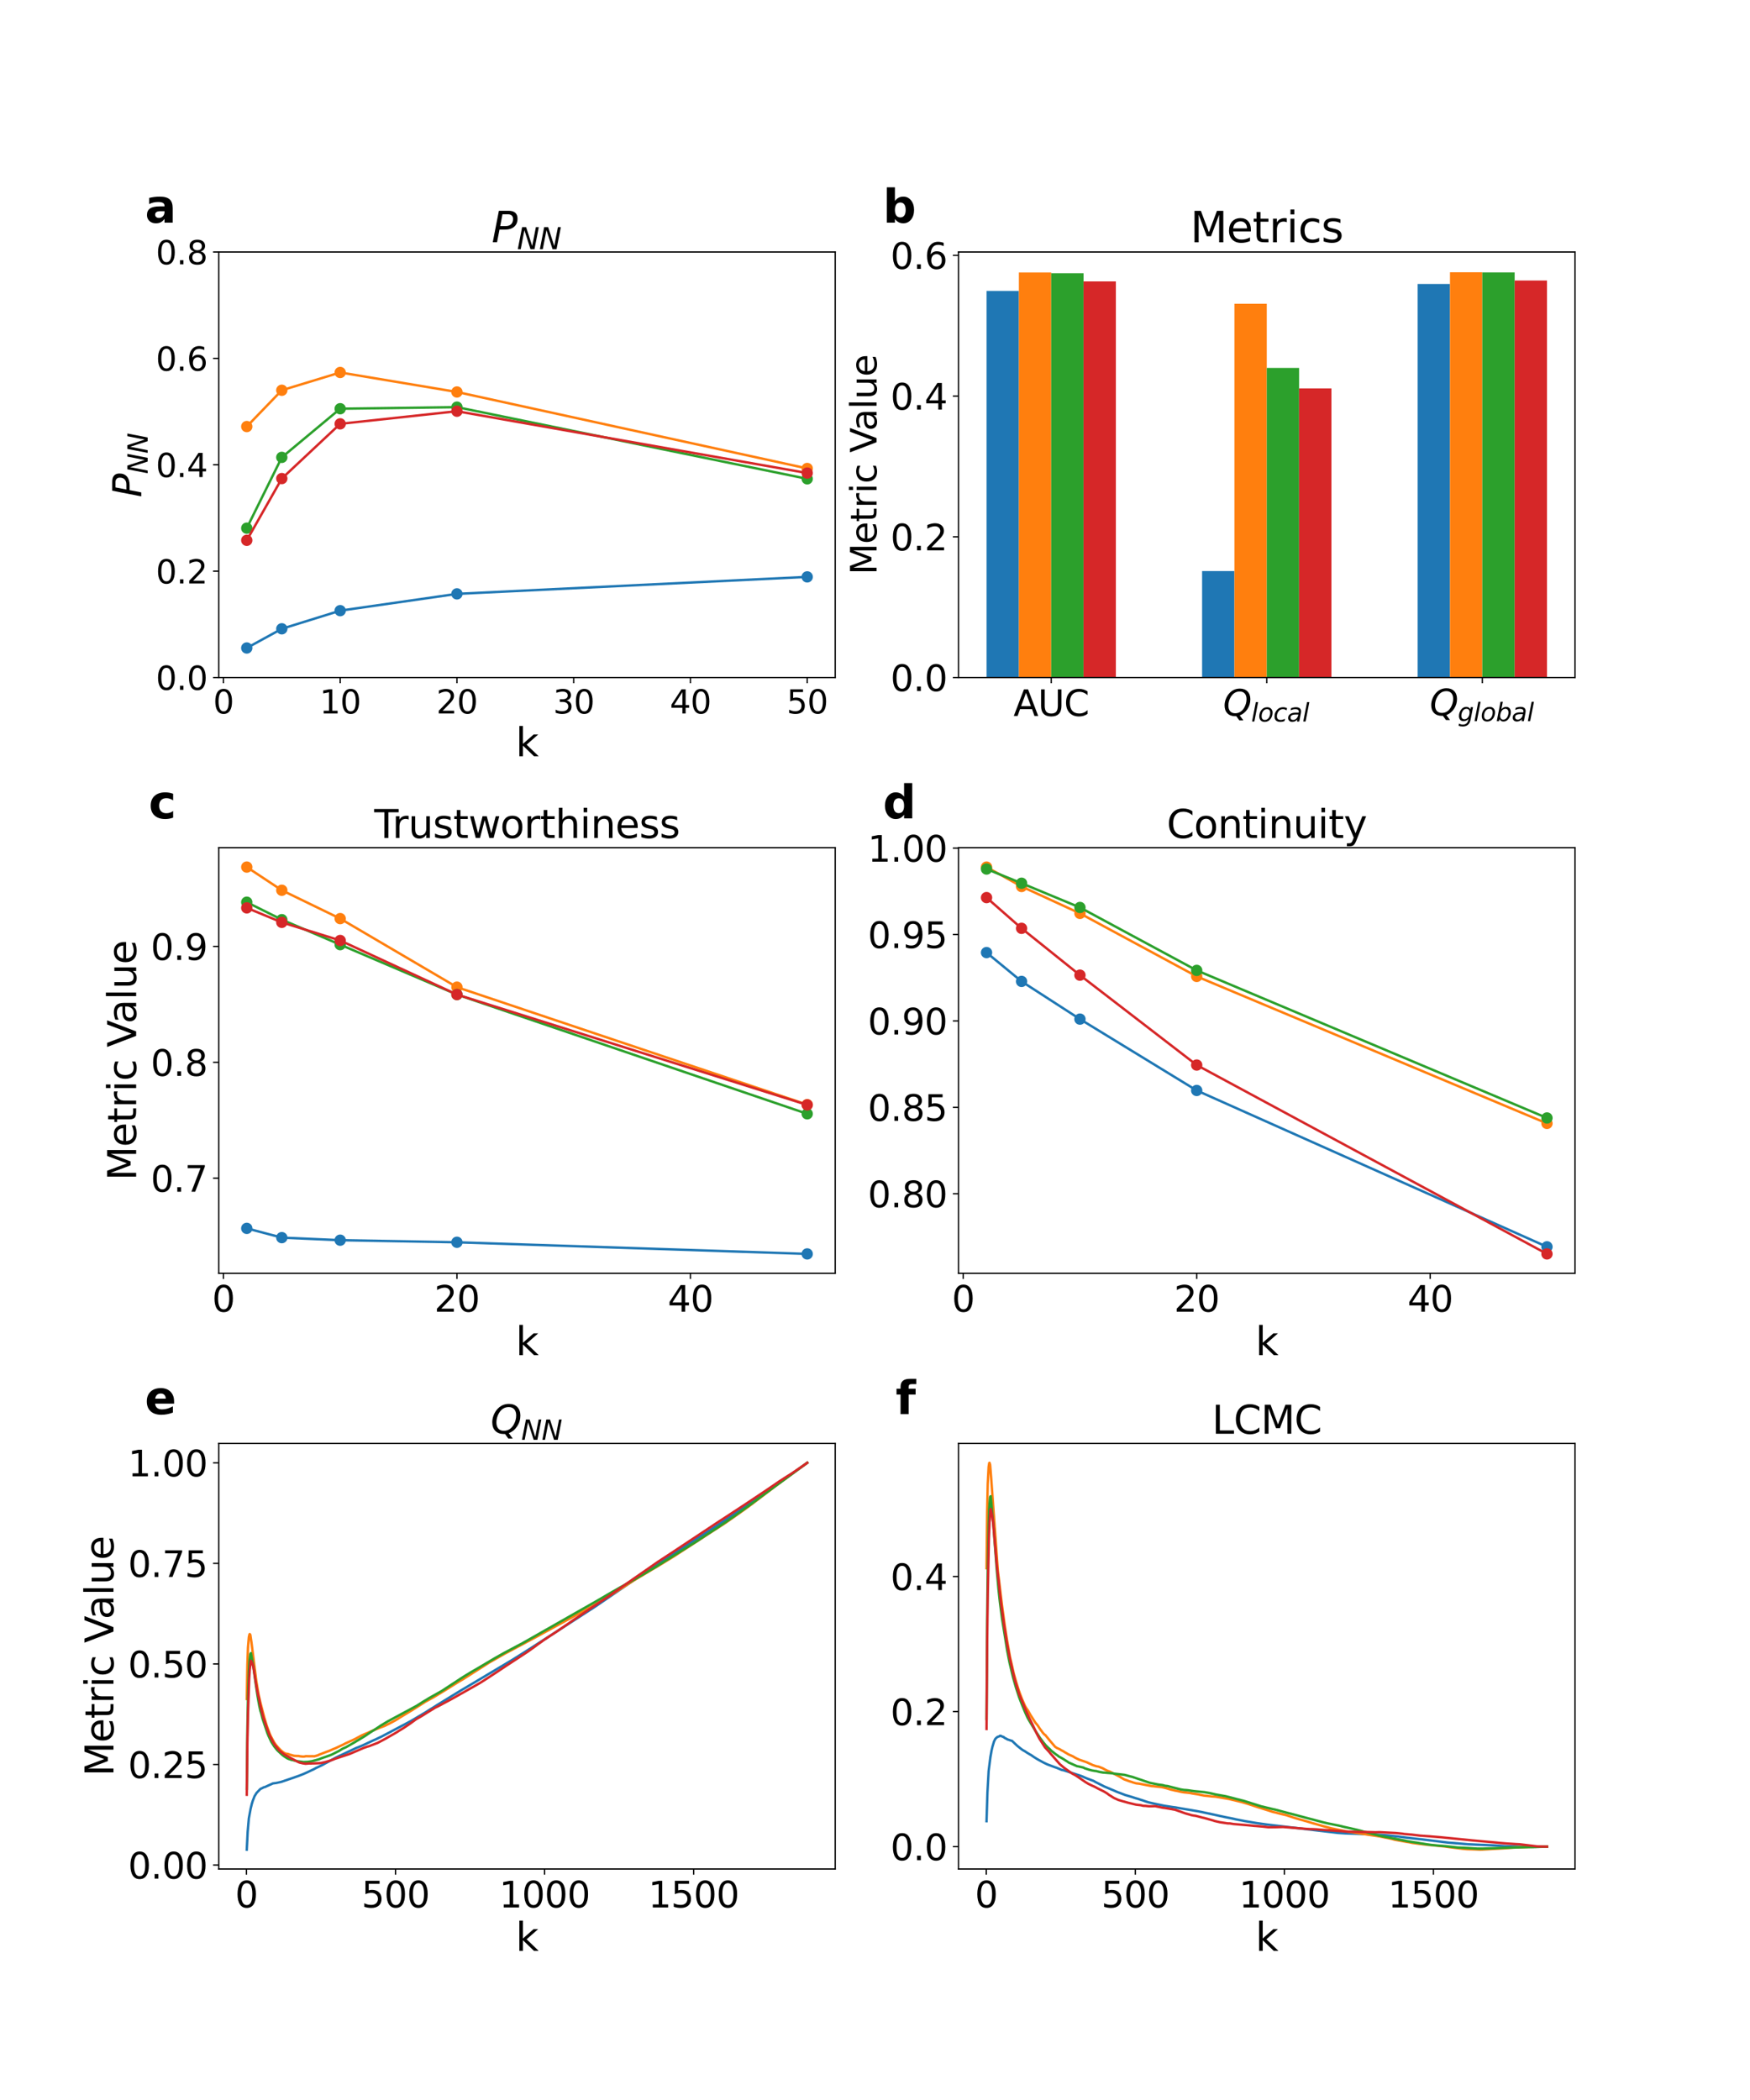 <?xml version="1.0" encoding="utf-8" standalone="no"?>
<!DOCTYPE svg PUBLIC "-//W3C//DTD SVG 1.1//EN"
  "http://www.w3.org/Graphics/SVG/1.1/DTD/svg11.dtd">
<svg xmlns:xlink="http://www.w3.org/1999/xlink" width="1080pt" height="1296pt" viewBox="0 0 1080 1296" xmlns="http://www.w3.org/2000/svg" version="1.1">
 <defs>
  <style type="text/css">*{stroke-linejoin: round; stroke-linecap: butt}</style>
 </defs>
 <g id="figure_1">
  <g id="patch_1">
   <path d="M 0 1296 
L 1080 1296 
L 1080 0 
L 0 0 
z
" style="fill: #ffffff"/>
  </g>
  <g id="axes_1">
   <g id="patch_2">
    <path d="M 135 418.131 
L 515.455 418.131 
L 515.455 155.52 
L 135 155.52 
z
" style="fill: #ffffff"/>
   </g>
   <g id="matplotlib.axis_1">
    <g id="xtick_1">
     <g id="line2d_1">
      <defs>
       <path id="m6bc0dfcf14" d="M 0 0 
L 0 3.5 
" style="stroke: #000000; stroke-width: 0.8"/>
      </defs>
      <g>
       <use xlink:href="#m6bc0dfcf14" x="137.882" y="418.131" style="stroke: #000000; stroke-width: 0.8"/>
      </g>
     </g>
     <g id="text_1">
      <!-- 0 -->
      <g transform="translate(131.52 440.327) scale(0.2 -0.2)">
       <defs>
        <path id="DejaVuSans-30" d="M 2034 4250 
Q 1547 4250 1301 3770 
Q 1056 3291 1056 2328 
Q 1056 1369 1301 889 
Q 1547 409 2034 409 
Q 2525 409 2770 889 
Q 3016 1369 3016 2328 
Q 3016 3291 2770 3770 
Q 2525 4250 2034 4250 
z
M 2034 4750 
Q 2819 4750 3233 4129 
Q 3647 3509 3647 2328 
Q 3647 1150 3233 529 
Q 2819 -91 2034 -91 
Q 1250 -91 836 529 
Q 422 1150 422 2328 
Q 422 3509 836 4129 
Q 1250 4750 2034 4750 
z
" transform="scale(0.016)"/>
       </defs>
       <use xlink:href="#DejaVuSans-30"/>
      </g>
     </g>
    </g>
    <g id="xtick_2">
     <g id="line2d_2">
      <g>
       <use xlink:href="#m6bc0dfcf14" x="209.938" y="418.131" style="stroke: #000000; stroke-width: 0.8"/>
      </g>
     </g>
     <g id="text_2">
      <!-- 10 -->
      <g transform="translate(197.213 440.327) scale(0.2 -0.2)">
       <defs>
        <path id="DejaVuSans-31" d="M 794 531 
L 1825 531 
L 1825 4091 
L 703 3866 
L 703 4441 
L 1819 4666 
L 2450 4666 
L 2450 531 
L 3481 531 
L 3481 0 
L 794 0 
L 794 531 
z
" transform="scale(0.016)"/>
       </defs>
       <use xlink:href="#DejaVuSans-31"/>
       <use xlink:href="#DejaVuSans-30" x="63.623"/>
      </g>
     </g>
    </g>
    <g id="xtick_3">
     <g id="line2d_3">
      <g>
       <use xlink:href="#m6bc0dfcf14" x="281.994" y="418.131" style="stroke: #000000; stroke-width: 0.8"/>
      </g>
     </g>
     <g id="text_3">
      <!-- 20 -->
      <g transform="translate(269.269 440.327) scale(0.2 -0.2)">
       <defs>
        <path id="DejaVuSans-32" d="M 1228 531 
L 3431 531 
L 3431 0 
L 469 0 
L 469 531 
Q 828 903 1448 1529 
Q 2069 2156 2228 2338 
Q 2531 2678 2651 2914 
Q 2772 3150 2772 3378 
Q 2772 3750 2511 3984 
Q 2250 4219 1831 4219 
Q 1534 4219 1204 4116 
Q 875 4013 500 3803 
L 500 4441 
Q 881 4594 1212 4672 
Q 1544 4750 1819 4750 
Q 2544 4750 2975 4387 
Q 3406 4025 3406 3419 
Q 3406 3131 3298 2873 
Q 3191 2616 2906 2266 
Q 2828 2175 2409 1742 
Q 1991 1309 1228 531 
z
" transform="scale(0.016)"/>
       </defs>
       <use xlink:href="#DejaVuSans-32"/>
       <use xlink:href="#DejaVuSans-30" x="63.623"/>
      </g>
     </g>
    </g>
    <g id="xtick_4">
     <g id="line2d_4">
      <g>
       <use xlink:href="#m6bc0dfcf14" x="354.05" y="418.131" style="stroke: #000000; stroke-width: 0.8"/>
      </g>
     </g>
     <g id="text_4">
      <!-- 30 -->
      <g transform="translate(341.325 440.327) scale(0.2 -0.2)">
       <defs>
        <path id="DejaVuSans-33" d="M 2597 2516 
Q 3050 2419 3304 2112 
Q 3559 1806 3559 1356 
Q 3559 666 3084 287 
Q 2609 -91 1734 -91 
Q 1441 -91 1130 -33 
Q 819 25 488 141 
L 488 750 
Q 750 597 1062 519 
Q 1375 441 1716 441 
Q 2309 441 2620 675 
Q 2931 909 2931 1356 
Q 2931 1769 2642 2001 
Q 2353 2234 1838 2234 
L 1294 2234 
L 1294 2753 
L 1863 2753 
Q 2328 2753 2575 2939 
Q 2822 3125 2822 3475 
Q 2822 3834 2567 4026 
Q 2313 4219 1838 4219 
Q 1578 4219 1281 4162 
Q 984 4106 628 3988 
L 628 4550 
Q 988 4650 1302 4700 
Q 1616 4750 1894 4750 
Q 2613 4750 3031 4423 
Q 3450 4097 3450 3541 
Q 3450 3153 3228 2886 
Q 3006 2619 2597 2516 
z
" transform="scale(0.016)"/>
       </defs>
       <use xlink:href="#DejaVuSans-33"/>
       <use xlink:href="#DejaVuSans-30" x="63.623"/>
      </g>
     </g>
    </g>
    <g id="xtick_5">
     <g id="line2d_5">
      <g>
       <use xlink:href="#m6bc0dfcf14" x="426.105" y="418.131" style="stroke: #000000; stroke-width: 0.8"/>
      </g>
     </g>
     <g id="text_5">
      <!-- 40 -->
      <g transform="translate(413.38 440.327) scale(0.2 -0.2)">
       <defs>
        <path id="DejaVuSans-34" d="M 2419 4116 
L 825 1625 
L 2419 1625 
L 2419 4116 
z
M 2253 4666 
L 3047 4666 
L 3047 1625 
L 3713 1625 
L 3713 1100 
L 3047 1100 
L 3047 0 
L 2419 0 
L 2419 1100 
L 313 1100 
L 313 1709 
L 2253 4666 
z
" transform="scale(0.016)"/>
       </defs>
       <use xlink:href="#DejaVuSans-34"/>
       <use xlink:href="#DejaVuSans-30" x="63.623"/>
      </g>
     </g>
    </g>
    <g id="xtick_6">
     <g id="line2d_6">
      <g>
       <use xlink:href="#m6bc0dfcf14" x="498.161" y="418.131" style="stroke: #000000; stroke-width: 0.8"/>
      </g>
     </g>
     <g id="text_6">
      <!-- 50 -->
      <g transform="translate(485.436 440.327) scale(0.2 -0.2)">
       <defs>
        <path id="DejaVuSans-35" d="M 691 4666 
L 3169 4666 
L 3169 4134 
L 1269 4134 
L 1269 2991 
Q 1406 3038 1543 3061 
Q 1681 3084 1819 3084 
Q 2600 3084 3056 2656 
Q 3513 2228 3513 1497 
Q 3513 744 3044 326 
Q 2575 -91 1722 -91 
Q 1428 -91 1123 -41 
Q 819 9 494 109 
L 494 744 
Q 775 591 1075 516 
Q 1375 441 1709 441 
Q 2250 441 2565 725 
Q 2881 1009 2881 1497 
Q 2881 1984 2565 2268 
Q 2250 2553 1709 2553 
Q 1456 2553 1204 2497 
Q 953 2441 691 2322 
L 691 4666 
z
" transform="scale(0.016)"/>
       </defs>
       <use xlink:href="#DejaVuSans-35"/>
       <use xlink:href="#DejaVuSans-30" x="63.623"/>
      </g>
     </g>
    </g>
    <g id="text_7">
     <!-- k -->
     <g transform="translate(318.279 466.723) scale(0.24 -0.24)">
      <defs>
       <path id="DejaVuSans-6b" d="M 581 4863 
L 1159 4863 
L 1159 1991 
L 2875 3500 
L 3609 3500 
L 1753 1863 
L 3688 0 
L 2938 0 
L 1159 1709 
L 1159 0 
L 581 0 
L 581 4863 
z
" transform="scale(0.016)"/>
      </defs>
      <use xlink:href="#DejaVuSans-6b"/>
     </g>
    </g>
   </g>
   <g id="matplotlib.axis_2">
    <g id="ytick_1">
     <g id="line2d_7">
      <defs>
       <path id="mb1d9b98984" d="M 0 0 
L -3.5 0 
" style="stroke: #000000; stroke-width: 0.8"/>
      </defs>
      <g>
       <use xlink:href="#mb1d9b98984" x="135" y="418.131" style="stroke: #000000; stroke-width: 0.8"/>
      </g>
     </g>
     <g id="text_8">
      <!-- 0.0 -->
      <g transform="translate(96.194 425.729) scale(0.2 -0.2)">
       <defs>
        <path id="DejaVuSans-2e" d="M 684 794 
L 1344 794 
L 1344 0 
L 684 0 
L 684 794 
z
" transform="scale(0.016)"/>
       </defs>
       <use xlink:href="#DejaVuSans-30"/>
       <use xlink:href="#DejaVuSans-2e" x="63.623"/>
       <use xlink:href="#DejaVuSans-30" x="95.41"/>
      </g>
     </g>
    </g>
    <g id="ytick_2">
     <g id="line2d_8">
      <g>
       <use xlink:href="#mb1d9b98984" x="135" y="352.478" style="stroke: #000000; stroke-width: 0.8"/>
      </g>
     </g>
     <g id="text_9">
      <!-- 0.2 -->
      <g transform="translate(96.194 360.076) scale(0.2 -0.2)">
       <use xlink:href="#DejaVuSans-30"/>
       <use xlink:href="#DejaVuSans-2e" x="63.623"/>
       <use xlink:href="#DejaVuSans-32" x="95.41"/>
      </g>
     </g>
    </g>
    <g id="ytick_3">
     <g id="line2d_9">
      <g>
       <use xlink:href="#mb1d9b98984" x="135" y="286.825" style="stroke: #000000; stroke-width: 0.8"/>
      </g>
     </g>
     <g id="text_10">
      <!-- 0.4 -->
      <g transform="translate(96.194 294.424) scale(0.2 -0.2)">
       <use xlink:href="#DejaVuSans-30"/>
       <use xlink:href="#DejaVuSans-2e" x="63.623"/>
       <use xlink:href="#DejaVuSans-34" x="95.41"/>
      </g>
     </g>
    </g>
    <g id="ytick_4">
     <g id="line2d_10">
      <g>
       <use xlink:href="#mb1d9b98984" x="135" y="221.173" style="stroke: #000000; stroke-width: 0.8"/>
      </g>
     </g>
     <g id="text_11">
      <!-- 0.6 -->
      <g transform="translate(96.194 228.771) scale(0.2 -0.2)">
       <defs>
        <path id="DejaVuSans-36" d="M 2113 2584 
Q 1688 2584 1439 2293 
Q 1191 2003 1191 1497 
Q 1191 994 1439 701 
Q 1688 409 2113 409 
Q 2538 409 2786 701 
Q 3034 994 3034 1497 
Q 3034 2003 2786 2293 
Q 2538 2584 2113 2584 
z
M 3366 4563 
L 3366 3988 
Q 3128 4100 2886 4159 
Q 2644 4219 2406 4219 
Q 1781 4219 1451 3797 
Q 1122 3375 1075 2522 
Q 1259 2794 1537 2939 
Q 1816 3084 2150 3084 
Q 2853 3084 3261 2657 
Q 3669 2231 3669 1497 
Q 3669 778 3244 343 
Q 2819 -91 2113 -91 
Q 1303 -91 875 529 
Q 447 1150 447 2328 
Q 447 3434 972 4092 
Q 1497 4750 2381 4750 
Q 2619 4750 2861 4703 
Q 3103 4656 3366 4563 
z
" transform="scale(0.016)"/>
       </defs>
       <use xlink:href="#DejaVuSans-30"/>
       <use xlink:href="#DejaVuSans-2e" x="63.623"/>
       <use xlink:href="#DejaVuSans-36" x="95.41"/>
      </g>
     </g>
    </g>
    <g id="ytick_5">
     <g id="line2d_11">
      <g>
       <use xlink:href="#mb1d9b98984" x="135" y="155.52" style="stroke: #000000; stroke-width: 0.8"/>
      </g>
     </g>
     <g id="text_12">
      <!-- 0.8 -->
      <g transform="translate(96.194 163.118) scale(0.2 -0.2)">
       <defs>
        <path id="DejaVuSans-38" d="M 2034 2216 
Q 1584 2216 1326 1975 
Q 1069 1734 1069 1313 
Q 1069 891 1326 650 
Q 1584 409 2034 409 
Q 2484 409 2743 651 
Q 3003 894 3003 1313 
Q 3003 1734 2745 1975 
Q 2488 2216 2034 2216 
z
M 1403 2484 
Q 997 2584 770 2862 
Q 544 3141 544 3541 
Q 544 4100 942 4425 
Q 1341 4750 2034 4750 
Q 2731 4750 3128 4425 
Q 3525 4100 3525 3541 
Q 3525 3141 3298 2862 
Q 3072 2584 2669 2484 
Q 3125 2378 3379 2068 
Q 3634 1759 3634 1313 
Q 3634 634 3220 271 
Q 2806 -91 2034 -91 
Q 1263 -91 848 271 
Q 434 634 434 1313 
Q 434 1759 690 2068 
Q 947 2378 1403 2484 
z
M 1172 3481 
Q 1172 3119 1398 2916 
Q 1625 2713 2034 2713 
Q 2441 2713 2670 2916 
Q 2900 3119 2900 3481 
Q 2900 3844 2670 4047 
Q 2441 4250 2034 4250 
Q 1625 4250 1398 4047 
Q 1172 3844 1172 3481 
z
" transform="scale(0.016)"/>
       </defs>
       <use xlink:href="#DejaVuSans-30"/>
       <use xlink:href="#DejaVuSans-2e" x="63.623"/>
       <use xlink:href="#DejaVuSans-38" x="95.41"/>
      </g>
     </g>
    </g>
    <g id="text_13">
     <!-- $P_{NN}$ -->
     <g transform="translate(87.203 306.985) rotate(-90) scale(0.24 -0.24)">
      <defs>
       <path id="DejaVuSans-Oblique-50" d="M 1081 4666 
L 2541 4666 
Q 3178 4666 3512 4369 
Q 3847 4072 3847 3500 
Q 3847 2731 3353 2303 
Q 2859 1875 1966 1875 
L 1172 1875 
L 806 0 
L 172 0 
L 1081 4666 
z
M 1613 4147 
L 1275 2394 
L 2069 2394 
Q 2606 2394 2893 2669 
Q 3181 2944 3181 3456 
Q 3181 3784 2986 3965 
Q 2791 4147 2438 4147 
L 1613 4147 
z
" transform="scale(0.016)"/>
       <path id="DejaVuSans-Oblique-4e" d="M 1081 4666 
L 1931 4666 
L 3219 666 
L 4000 4666 
L 4616 4666 
L 3706 0 
L 2853 0 
L 1569 4025 
L 788 0 
L 172 0 
L 1081 4666 
z
" transform="scale(0.016)"/>
      </defs>
      <use xlink:href="#DejaVuSans-Oblique-50" transform="translate(0 0.094)"/>
      <use xlink:href="#DejaVuSans-Oblique-4e" transform="translate(60.303 -16.312) scale(0.7)"/>
      <use xlink:href="#DejaVuSans-Oblique-4e" transform="translate(112.666 -16.312) scale(0.7)"/>
     </g>
    </g>
   </g>
   <g id="line2d_12">
    <path d="M 152.293 399.903 
L 173.91 388.06 
L 209.938 376.862 
L 281.994 366.501 
L 498.161 356.022 
" clip-path="url(#p237f3dafed)" style="fill: none; stroke: #1f77b4; stroke-width: 1.5; stroke-linecap: square"/>
    <defs>
     <path id="m262e1752a8" d="M 0 3 
C 0.796 3 1.559 2.684 2.121 2.121 
C 2.684 1.559 3 0.796 3 0 
C 3 -0.796 2.684 -1.559 2.121 -2.121 
C 1.559 -2.684 0.796 -3 0 -3 
C -0.796 -3 -1.559 -2.684 -2.121 -2.121 
C -2.684 -1.559 -3 -0.796 -3 0 
C -3 0.796 -2.684 1.559 -2.121 2.121 
C -1.559 2.684 -0.796 3 0 3 
z
" style="stroke: #1f77b4"/>
    </defs>
    <g clip-path="url(#p237f3dafed)">
     <use xlink:href="#m262e1752a8" x="152.293" y="399.903" style="fill: #1f77b4; stroke: #1f77b4"/>
     <use xlink:href="#m262e1752a8" x="173.91" y="388.06" style="fill: #1f77b4; stroke: #1f77b4"/>
     <use xlink:href="#m262e1752a8" x="209.938" y="376.862" style="fill: #1f77b4; stroke: #1f77b4"/>
     <use xlink:href="#m262e1752a8" x="281.994" y="366.501" style="fill: #1f77b4; stroke: #1f77b4"/>
     <use xlink:href="#m262e1752a8" x="498.161" y="356.022" style="fill: #1f77b4; stroke: #1f77b4"/>
    </g>
   </g>
   <g id="line2d_13">
    <path d="M 152.293 263.243 
L 173.91 240.847 
L 209.938 229.876 
L 281.994 241.911 
L 498.161 289.114 
" clip-path="url(#p237f3dafed)" style="fill: none; stroke: #ff7f0e; stroke-width: 1.5; stroke-linecap: square"/>
    <defs>
     <path id="m183726b73f" d="M 0 3 
C 0.796 3 1.559 2.684 2.121 2.121 
C 2.684 1.559 3 0.796 3 0 
C 3 -0.796 2.684 -1.559 2.121 -2.121 
C 1.559 -2.684 0.796 -3 0 -3 
C -0.796 -3 -1.559 -2.684 -2.121 -2.121 
C -2.684 -1.559 -3 -0.796 -3 0 
C -3 0.796 -2.684 1.559 -2.121 2.121 
C -1.559 2.684 -0.796 3 0 3 
z
" style="stroke: #ff7f0e"/>
    </defs>
    <g clip-path="url(#p237f3dafed)">
     <use xlink:href="#m183726b73f" x="152.293" y="263.243" style="fill: #ff7f0e; stroke: #ff7f0e"/>
     <use xlink:href="#m183726b73f" x="173.91" y="240.847" style="fill: #ff7f0e; stroke: #ff7f0e"/>
     <use xlink:href="#m183726b73f" x="209.938" y="229.876" style="fill: #ff7f0e; stroke: #ff7f0e"/>
     <use xlink:href="#m183726b73f" x="281.994" y="241.911" style="fill: #ff7f0e; stroke: #ff7f0e"/>
     <use xlink:href="#m183726b73f" x="498.161" y="289.114" style="fill: #ff7f0e; stroke: #ff7f0e"/>
    </g>
   </g>
   <g id="line2d_14">
    <path d="M 152.293 325.948 
L 173.91 282.255 
L 209.938 252.237 
L 281.994 251.261 
L 498.161 295.512 
" clip-path="url(#p237f3dafed)" style="fill: none; stroke: #2ca02c; stroke-width: 1.5; stroke-linecap: square"/>
    <defs>
     <path id="maee02ae22e" d="M 0 3 
C 0.796 3 1.559 2.684 2.121 2.121 
C 2.684 1.559 3 0.796 3 0 
C 3 -0.796 2.684 -1.559 2.121 -2.121 
C 1.559 -2.684 0.796 -3 0 -3 
C -0.796 -3 -1.559 -2.684 -2.121 -2.121 
C -2.684 -1.559 -3 -0.796 -3 0 
C -3 0.796 -2.684 1.559 -2.121 2.121 
C -1.559 2.684 -0.796 3 0 3 
z
" style="stroke: #2ca02c"/>
    </defs>
    <g clip-path="url(#p237f3dafed)">
     <use xlink:href="#maee02ae22e" x="152.293" y="325.948" style="fill: #2ca02c; stroke: #2ca02c"/>
     <use xlink:href="#maee02ae22e" x="173.91" y="282.255" style="fill: #2ca02c; stroke: #2ca02c"/>
     <use xlink:href="#maee02ae22e" x="209.938" y="252.237" style="fill: #2ca02c; stroke: #2ca02c"/>
     <use xlink:href="#maee02ae22e" x="281.994" y="251.261" style="fill: #2ca02c; stroke: #2ca02c"/>
     <use xlink:href="#maee02ae22e" x="498.161" y="295.512" style="fill: #2ca02c; stroke: #2ca02c"/>
    </g>
   </g>
   <g id="line2d_15">
    <path d="M 152.293 333.448 
L 173.91 295.337 
L 209.938 261.569 
L 281.994 253.781 
L 498.161 291.946 
" clip-path="url(#p237f3dafed)" style="fill: none; stroke: #d62728; stroke-width: 1.5; stroke-linecap: square"/>
    <defs>
     <path id="mb3e37fcaa5" d="M 0 3 
C 0.796 3 1.559 2.684 2.121 2.121 
C 2.684 1.559 3 0.796 3 0 
C 3 -0.796 2.684 -1.559 2.121 -2.121 
C 1.559 -2.684 0.796 -3 0 -3 
C -0.796 -3 -1.559 -2.684 -2.121 -2.121 
C -2.684 -1.559 -3 -0.796 -3 0 
C -3 0.796 -2.684 1.559 -2.121 2.121 
C -1.559 2.684 -0.796 3 0 3 
z
" style="stroke: #d62728"/>
    </defs>
    <g clip-path="url(#p237f3dafed)">
     <use xlink:href="#mb3e37fcaa5" x="152.293" y="333.448" style="fill: #d62728; stroke: #d62728"/>
     <use xlink:href="#mb3e37fcaa5" x="173.91" y="295.337" style="fill: #d62728; stroke: #d62728"/>
     <use xlink:href="#mb3e37fcaa5" x="209.938" y="261.569" style="fill: #d62728; stroke: #d62728"/>
     <use xlink:href="#mb3e37fcaa5" x="281.994" y="253.781" style="fill: #d62728; stroke: #d62728"/>
     <use xlink:href="#mb3e37fcaa5" x="498.161" y="291.946" style="fill: #d62728; stroke: #d62728"/>
    </g>
   </g>
   <g id="patch_3">
    <path d="M 135 418.131 
L 135 155.52 
" style="fill: none; stroke: #000000; stroke-width: 0.8; stroke-linejoin: miter; stroke-linecap: square"/>
   </g>
   <g id="patch_4">
    <path d="M 515.455 418.131 
L 515.455 155.52 
" style="fill: none; stroke: #000000; stroke-width: 0.8; stroke-linejoin: miter; stroke-linecap: square"/>
   </g>
   <g id="patch_5">
    <path d="M 135 418.131 
L 515.455 418.131 
" style="fill: none; stroke: #000000; stroke-width: 0.8; stroke-linejoin: miter; stroke-linecap: square"/>
   </g>
   <g id="patch_6">
    <path d="M 135 155.52 
L 515.455 155.52 
" style="fill: none; stroke: #000000; stroke-width: 0.8; stroke-linejoin: miter; stroke-linecap: square"/>
   </g>
   <g id="text_14">
    <!-- a -->
    <g transform="translate(89.473 137.404) scale(0.28 -0.28)">
     <defs>
      <path id="DejaVuSans-Bold-61" d="M 2106 1575 
Q 1756 1575 1579 1456 
Q 1403 1338 1403 1106 
Q 1403 894 1545 773 
Q 1688 653 1941 653 
Q 2256 653 2472 879 
Q 2688 1106 2688 1447 
L 2688 1575 
L 2106 1575 
z
M 3816 1997 
L 3816 0 
L 2688 0 
L 2688 519 
Q 2463 200 2181 54 
Q 1900 -91 1497 -91 
Q 953 -91 614 226 
Q 275 544 275 1050 
Q 275 1666 698 1953 
Q 1122 2241 2028 2241 
L 2688 2241 
L 2688 2328 
Q 2688 2594 2478 2717 
Q 2269 2841 1825 2841 
Q 1466 2841 1156 2769 
Q 847 2697 581 2553 
L 581 3406 
Q 941 3494 1303 3539 
Q 1666 3584 2028 3584 
Q 2975 3584 3395 3211 
Q 3816 2838 3816 1997 
z
" transform="scale(0.016)"/>
     </defs>
     <use xlink:href="#DejaVuSans-Bold-61"/>
    </g>
   </g>
   <g id="text_15">
    <!-- $P_{NN}$ -->
    <g transform="translate(303.387 149.52) scale(0.26 -0.26)">
     <use xlink:href="#DejaVuSans-Oblique-50" transform="translate(0 0.094)"/>
     <use xlink:href="#DejaVuSans-Oblique-4e" transform="translate(60.303 -16.312) scale(0.7)"/>
     <use xlink:href="#DejaVuSans-Oblique-4e" transform="translate(112.666 -16.312) scale(0.7)"/>
    </g>
   </g>
  </g>
  <g id="axes_2">
   <g id="patch_7">
    <path d="M 591.545 418.131 
L 972 418.131 
L 972 155.52 
L 591.545 155.52 
z
" style="fill: #ffffff"/>
   </g>
   <g id="patch_8">
    <path d="M 608.839 418.131 
L 628.793 418.131 
L 628.793 179.529 
L 608.839 179.529 
z
" clip-path="url(#p9dbff2eeba)" style="fill: #1f77b4"/>
   </g>
   <g id="patch_9">
    <path d="M 741.865 418.131 
L 761.819 418.131 
L 761.819 352.439 
L 741.865 352.439 
z
" clip-path="url(#p9dbff2eeba)" style="fill: #1f77b4"/>
   </g>
   <g id="patch_10">
    <path d="M 874.891 418.131 
L 894.845 418.131 
L 894.845 175.254 
L 874.891 175.254 
z
" clip-path="url(#p9dbff2eeba)" style="fill: #1f77b4"/>
   </g>
   <g id="patch_11">
    <path d="M 628.793 418.131 
L 648.747 418.131 
L 648.747 168.174 
L 628.793 168.174 
z
" clip-path="url(#p9dbff2eeba)" style="fill: #ff7f0e"/>
   </g>
   <g id="patch_12">
    <path d="M 761.819 418.131 
L 781.773 418.131 
L 781.773 187.458 
L 761.819 187.458 
z
" clip-path="url(#p9dbff2eeba)" style="fill: #ff7f0e"/>
   </g>
   <g id="patch_13">
    <path d="M 894.845 418.131 
L 914.799 418.131 
L 914.799 168.025 
L 894.845 168.025 
z
" clip-path="url(#p9dbff2eeba)" style="fill: #ff7f0e"/>
   </g>
   <g id="patch_14">
    <path d="M 648.747 418.131 
L 668.701 418.131 
L 668.701 168.618 
L 648.747 168.618 
z
" clip-path="url(#p9dbff2eeba)" style="fill: #2ca02c"/>
   </g>
   <g id="patch_15">
    <path d="M 781.773 418.131 
L 801.727 418.131 
L 801.727 227.056 
L 781.773 227.056 
z
" clip-path="url(#p9dbff2eeba)" style="fill: #2ca02c"/>
   </g>
   <g id="patch_16">
    <path d="M 914.799 418.131 
L 934.753 418.131 
L 934.753 168.124 
L 914.799 168.124 
z
" clip-path="url(#p9dbff2eeba)" style="fill: #2ca02c"/>
   </g>
   <g id="patch_17">
    <path d="M 668.701 418.131 
L 688.654 418.131 
L 688.654 173.672 
L 668.701 173.672 
z
" clip-path="url(#p9dbff2eeba)" style="fill: #d62728"/>
   </g>
   <g id="patch_18">
    <path d="M 801.727 418.131 
L 821.681 418.131 
L 821.681 239.707 
L 801.727 239.707 
z
" clip-path="url(#p9dbff2eeba)" style="fill: #d62728"/>
   </g>
   <g id="patch_19">
    <path d="M 934.753 418.131 
L 954.707 418.131 
L 954.707 173.124 
L 934.753 173.124 
z
" clip-path="url(#p9dbff2eeba)" style="fill: #d62728"/>
   </g>
   <g id="matplotlib.axis_3">
    <g id="xtick_7">
     <g id="line2d_16">
      <g>
       <use xlink:href="#m6bc0dfcf14" x="648.747" y="418.131" style="stroke: #000000; stroke-width: 0.8"/>
      </g>
     </g>
     <g id="text_16">
      <!-- AUC -->
      <g transform="translate(625.49 441.847) scale(0.22 -0.22)">
       <defs>
        <path id="DejaVuSans-41" d="M 2188 4044 
L 1331 1722 
L 3047 1722 
L 2188 4044 
z
M 1831 4666 
L 2547 4666 
L 4325 0 
L 3669 0 
L 3244 1197 
L 1141 1197 
L 716 0 
L 50 0 
L 1831 4666 
z
" transform="scale(0.016)"/>
        <path id="DejaVuSans-55" d="M 556 4666 
L 1191 4666 
L 1191 1831 
Q 1191 1081 1462 751 
Q 1734 422 2344 422 
Q 2950 422 3222 751 
Q 3494 1081 3494 1831 
L 3494 4666 
L 4128 4666 
L 4128 1753 
Q 4128 841 3676 375 
Q 3225 -91 2344 -91 
Q 1459 -91 1007 375 
Q 556 841 556 1753 
L 556 4666 
z
" transform="scale(0.016)"/>
        <path id="DejaVuSans-43" d="M 4122 4306 
L 4122 3641 
Q 3803 3938 3442 4084 
Q 3081 4231 2675 4231 
Q 1875 4231 1450 3742 
Q 1025 3253 1025 2328 
Q 1025 1406 1450 917 
Q 1875 428 2675 428 
Q 3081 428 3442 575 
Q 3803 722 4122 1019 
L 4122 359 
Q 3791 134 3420 21 
Q 3050 -91 2638 -91 
Q 1578 -91 968 557 
Q 359 1206 359 2328 
Q 359 3453 968 4101 
Q 1578 4750 2638 4750 
Q 3056 4750 3426 4639 
Q 3797 4528 4122 4306 
z
" transform="scale(0.016)"/>
       </defs>
       <use xlink:href="#DejaVuSans-41"/>
       <use xlink:href="#DejaVuSans-55" x="68.408"/>
       <use xlink:href="#DejaVuSans-43" x="141.602"/>
      </g>
     </g>
    </g>
    <g id="xtick_8">
     <g id="line2d_17">
      <g>
       <use xlink:href="#m6bc0dfcf14" x="781.773" y="418.131" style="stroke: #000000; stroke-width: 0.8"/>
      </g>
     </g>
     <g id="text_17">
      <!-- $Q_{local}$ -->
      <g transform="translate(754.823 441.847) scale(0.22 -0.22)">
       <defs>
        <path id="DejaVuSans-Oblique-51" d="M 2309 -84 
Q 2275 -88 2237 -89 
Q 2200 -91 2125 -91 
Q 1250 -91 756 411 
Q 263 913 263 1797 
Q 263 2319 452 2844 
Q 641 3369 978 3788 
Q 1369 4269 1858 4509 
Q 2347 4750 2938 4750 
Q 3794 4750 4287 4245 
Q 4781 3741 4781 2869 
Q 4781 1928 4265 1147 
Q 3750 366 2919 44 
L 3553 -825 
L 2847 -825 
L 2309 -84 
z
M 2919 4238 
Q 2400 4238 2003 3986 
Q 1606 3734 1313 3219 
Q 1125 2891 1026 2522 
Q 928 2153 928 1778 
Q 928 1128 1239 775 
Q 1550 422 2119 422 
Q 2631 422 3032 676 
Q 3434 931 3719 1434 
Q 3909 1772 4009 2142 
Q 4109 2513 4109 2881 
Q 4109 3528 3796 3883 
Q 3484 4238 2919 4238 
z
" transform="scale(0.016)"/>
        <path id="DejaVuSans-Oblique-6c" d="M 1172 4863 
L 1747 4863 
L 800 0 
L 225 0 
L 1172 4863 
z
" transform="scale(0.016)"/>
        <path id="DejaVuSans-Oblique-6f" d="M 1625 -91 
Q 1009 -91 651 289 
Q 294 669 294 1325 
Q 294 1706 417 2101 
Q 541 2497 738 2766 
Q 1047 3184 1428 3384 
Q 1809 3584 2291 3584 
Q 2888 3584 3255 3212 
Q 3622 2841 3622 2241 
Q 3622 1825 3500 1412 
Q 3378 1000 3181 728 
Q 2875 309 2494 109 
Q 2113 -91 1625 -91 
z
M 891 1344 
Q 891 869 1089 633 
Q 1288 397 1691 397 
Q 2269 397 2648 901 
Q 3028 1406 3028 2181 
Q 3028 2634 2825 2865 
Q 2622 3097 2228 3097 
Q 1903 3097 1650 2945 
Q 1397 2794 1197 2484 
Q 1050 2253 970 1956 
Q 891 1659 891 1344 
z
" transform="scale(0.016)"/>
        <path id="DejaVuSans-Oblique-63" d="M 3431 3366 
L 3316 2797 
Q 3109 2947 2876 3022 
Q 2644 3097 2394 3097 
Q 2119 3097 1870 3000 
Q 1622 2903 1453 2725 
Q 1184 2453 1037 2087 
Q 891 1722 891 1331 
Q 891 859 1127 628 
Q 1363 397 1844 397 
Q 2081 397 2348 469 
Q 2616 541 2906 684 
L 2797 116 
Q 2547 13 2283 -39 
Q 2019 -91 1741 -91 
Q 1044 -91 669 257 
Q 294 606 294 1253 
Q 294 1797 489 2255 
Q 684 2713 1069 3078 
Q 1331 3328 1684 3456 
Q 2038 3584 2456 3584 
Q 2700 3584 2940 3529 
Q 3181 3475 3431 3366 
z
" transform="scale(0.016)"/>
        <path id="DejaVuSans-Oblique-61" d="M 3438 1997 
L 3047 0 
L 2472 0 
L 2578 531 
Q 2325 219 2001 64 
Q 1678 -91 1281 -91 
Q 834 -91 548 182 
Q 263 456 263 884 
Q 263 1497 752 1853 
Q 1241 2209 2100 2209 
L 2900 2209 
L 2931 2363 
Q 2938 2388 2941 2417 
Q 2944 2447 2944 2509 
Q 2944 2788 2717 2942 
Q 2491 3097 2081 3097 
Q 1800 3097 1504 3025 
Q 1209 2953 897 2809 
L 997 3341 
Q 1322 3463 1633 3523 
Q 1944 3584 2234 3584 
Q 2853 3584 3176 3315 
Q 3500 3047 3500 2534 
Q 3500 2431 3484 2292 
Q 3469 2153 3438 1997 
z
M 2816 1759 
L 2241 1759 
Q 1534 1759 1195 1570 
Q 856 1381 856 984 
Q 856 709 1029 553 
Q 1203 397 1509 397 
Q 1978 397 2328 733 
Q 2678 1069 2791 1631 
L 2816 1759 
z
" transform="scale(0.016)"/>
       </defs>
       <use xlink:href="#DejaVuSans-Oblique-51" transform="translate(0 0.781)"/>
       <use xlink:href="#DejaVuSans-Oblique-6c" transform="translate(78.711 -15.625) scale(0.7)"/>
       <use xlink:href="#DejaVuSans-Oblique-6f" transform="translate(98.159 -15.625) scale(0.7)"/>
       <use xlink:href="#DejaVuSans-Oblique-63" transform="translate(140.986 -15.625) scale(0.7)"/>
       <use xlink:href="#DejaVuSans-Oblique-61" transform="translate(179.473 -15.625) scale(0.7)"/>
       <use xlink:href="#DejaVuSans-Oblique-6c" transform="translate(222.368 -15.625) scale(0.7)"/>
      </g>
     </g>
    </g>
    <g id="xtick_9">
     <g id="line2d_18">
      <g>
       <use xlink:href="#m6bc0dfcf14" x="914.799" y="418.131" style="stroke: #000000; stroke-width: 0.8"/>
      </g>
     </g>
     <g id="text_18">
      <!-- $Q_{global}$ -->
      <g transform="translate(882.349 441.631) scale(0.22 -0.22)">
       <defs>
        <path id="DejaVuSans-Oblique-67" d="M 3816 3500 
L 3219 434 
Q 3047 -456 2561 -893 
Q 2075 -1331 1253 -1331 
Q 950 -1331 690 -1286 
Q 431 -1241 206 -1147 
L 313 -588 
Q 525 -725 762 -790 
Q 1000 -856 1269 -856 
Q 1816 -856 2167 -557 
Q 2519 -259 2631 300 
L 2681 563 
Q 2441 288 2122 144 
Q 1803 0 1434 0 
Q 903 0 598 351 
Q 294 703 294 1319 
Q 294 1803 478 2267 
Q 663 2731 997 3091 
Q 1219 3328 1514 3456 
Q 1809 3584 2131 3584 
Q 2484 3584 2746 3420 
Q 3009 3256 3138 2956 
L 3238 3500 
L 3816 3500 
z
M 2950 2216 
Q 2950 2641 2750 2872 
Q 2550 3103 2181 3103 
Q 1953 3103 1747 3012 
Q 1541 2922 1394 2759 
Q 1156 2491 1023 2127 
Q 891 1763 891 1375 
Q 891 944 1092 712 
Q 1294 481 1672 481 
Q 2219 481 2584 976 
Q 2950 1472 2950 2216 
z
" transform="scale(0.016)"/>
        <path id="DejaVuSans-Oblique-62" d="M 3169 2138 
Q 3169 2591 2961 2847 
Q 2753 3103 2388 3103 
Q 2122 3103 1889 2973 
Q 1656 2844 1484 2597 
Q 1303 2338 1198 1995 
Q 1094 1653 1094 1313 
Q 1094 881 1298 636 
Q 1503 391 1863 391 
Q 2134 391 2365 517 
Q 2597 644 2772 891 
Q 2950 1147 3059 1487 
Q 3169 1828 3169 2138 
z
M 1381 2969 
Q 1594 3256 1914 3420 
Q 2234 3584 2584 3584 
Q 3122 3584 3439 3221 
Q 3756 2859 3756 2241 
Q 3756 1734 3570 1259 
Q 3384 784 3041 416 
Q 2816 172 2522 40 
Q 2228 -91 1906 -91 
Q 1566 -91 1316 65 
Q 1066 222 909 531 
L 806 0 
L 231 0 
L 1178 4863 
L 1753 4863 
L 1381 2969 
z
" transform="scale(0.016)"/>
       </defs>
       <use xlink:href="#DejaVuSans-Oblique-51" transform="translate(0 0.781)"/>
       <use xlink:href="#DejaVuSans-Oblique-67" transform="translate(78.711 -15.625) scale(0.7)"/>
       <use xlink:href="#DejaVuSans-Oblique-6c" transform="translate(123.145 -15.625) scale(0.7)"/>
       <use xlink:href="#DejaVuSans-Oblique-6f" transform="translate(142.593 -15.625) scale(0.7)"/>
       <use xlink:href="#DejaVuSans-Oblique-62" transform="translate(185.42 -15.625) scale(0.7)"/>
       <use xlink:href="#DejaVuSans-Oblique-61" transform="translate(229.854 -15.625) scale(0.7)"/>
       <use xlink:href="#DejaVuSans-Oblique-6c" transform="translate(272.749 -15.625) scale(0.7)"/>
      </g>
     </g>
    </g>
   </g>
   <g id="matplotlib.axis_4">
    <g id="ytick_6">
     <g id="line2d_19">
      <g>
       <use xlink:href="#mb1d9b98984" x="591.545" y="418.131" style="stroke: #000000; stroke-width: 0.8"/>
      </g>
     </g>
     <g id="text_19">
      <!-- 0.0 -->
      <g transform="translate(549.559 426.489) scale(0.22 -0.22)">
       <use xlink:href="#DejaVuSans-30"/>
       <use xlink:href="#DejaVuSans-2e" x="63.623"/>
       <use xlink:href="#DejaVuSans-30" x="95.41"/>
      </g>
     </g>
    </g>
    <g id="ytick_7">
     <g id="line2d_20">
      <g>
       <use xlink:href="#mb1d9b98984" x="591.545" y="331.28" style="stroke: #000000; stroke-width: 0.8"/>
      </g>
     </g>
     <g id="text_20">
      <!-- 0.2 -->
      <g transform="translate(549.559 339.639) scale(0.22 -0.22)">
       <use xlink:href="#DejaVuSans-30"/>
       <use xlink:href="#DejaVuSans-2e" x="63.623"/>
       <use xlink:href="#DejaVuSans-32" x="95.41"/>
      </g>
     </g>
    </g>
    <g id="ytick_8">
     <g id="line2d_21">
      <g>
       <use xlink:href="#mb1d9b98984" x="591.545" y="244.43" style="stroke: #000000; stroke-width: 0.8"/>
      </g>
     </g>
     <g id="text_21">
      <!-- 0.4 -->
      <g transform="translate(549.559 252.789) scale(0.22 -0.22)">
       <use xlink:href="#DejaVuSans-30"/>
       <use xlink:href="#DejaVuSans-2e" x="63.623"/>
       <use xlink:href="#DejaVuSans-34" x="95.41"/>
      </g>
     </g>
    </g>
    <g id="ytick_9">
     <g id="line2d_22">
      <g>
       <use xlink:href="#mb1d9b98984" x="591.545" y="157.58" style="stroke: #000000; stroke-width: 0.8"/>
      </g>
     </g>
     <g id="text_22">
      <!-- 0.6 -->
      <g transform="translate(549.559 165.938) scale(0.22 -0.22)">
       <use xlink:href="#DejaVuSans-30"/>
       <use xlink:href="#DejaVuSans-2e" x="63.623"/>
       <use xlink:href="#DejaVuSans-36" x="95.41"/>
      </g>
     </g>
    </g>
    <g id="text_23">
     <!-- Metric Value -->
     <g transform="translate(540.983 354.728) rotate(-90) scale(0.22 -0.22)">
      <defs>
       <path id="DejaVuSans-4d" d="M 628 4666 
L 1569 4666 
L 2759 1491 
L 3956 4666 
L 4897 4666 
L 4897 0 
L 4281 0 
L 4281 4097 
L 3078 897 
L 2444 897 
L 1241 4097 
L 1241 0 
L 628 0 
L 628 4666 
z
" transform="scale(0.016)"/>
       <path id="DejaVuSans-65" d="M 3597 1894 
L 3597 1613 
L 953 1613 
Q 991 1019 1311 708 
Q 1631 397 2203 397 
Q 2534 397 2845 478 
Q 3156 559 3463 722 
L 3463 178 
Q 3153 47 2828 -22 
Q 2503 -91 2169 -91 
Q 1331 -91 842 396 
Q 353 884 353 1716 
Q 353 2575 817 3079 
Q 1281 3584 2069 3584 
Q 2775 3584 3186 3129 
Q 3597 2675 3597 1894 
z
M 3022 2063 
Q 3016 2534 2758 2815 
Q 2500 3097 2075 3097 
Q 1594 3097 1305 2825 
Q 1016 2553 972 2059 
L 3022 2063 
z
" transform="scale(0.016)"/>
       <path id="DejaVuSans-74" d="M 1172 4494 
L 1172 3500 
L 2356 3500 
L 2356 3053 
L 1172 3053 
L 1172 1153 
Q 1172 725 1289 603 
Q 1406 481 1766 481 
L 2356 481 
L 2356 0 
L 1766 0 
Q 1100 0 847 248 
Q 594 497 594 1153 
L 594 3053 
L 172 3053 
L 172 3500 
L 594 3500 
L 594 4494 
L 1172 4494 
z
" transform="scale(0.016)"/>
       <path id="DejaVuSans-72" d="M 2631 2963 
Q 2534 3019 2420 3045 
Q 2306 3072 2169 3072 
Q 1681 3072 1420 2755 
Q 1159 2438 1159 1844 
L 1159 0 
L 581 0 
L 581 3500 
L 1159 3500 
L 1159 2956 
Q 1341 3275 1631 3429 
Q 1922 3584 2338 3584 
Q 2397 3584 2469 3576 
Q 2541 3569 2628 3553 
L 2631 2963 
z
" transform="scale(0.016)"/>
       <path id="DejaVuSans-69" d="M 603 3500 
L 1178 3500 
L 1178 0 
L 603 0 
L 603 3500 
z
M 603 4863 
L 1178 4863 
L 1178 4134 
L 603 4134 
L 603 4863 
z
" transform="scale(0.016)"/>
       <path id="DejaVuSans-63" d="M 3122 3366 
L 3122 2828 
Q 2878 2963 2633 3030 
Q 2388 3097 2138 3097 
Q 1578 3097 1268 2742 
Q 959 2388 959 1747 
Q 959 1106 1268 751 
Q 1578 397 2138 397 
Q 2388 397 2633 464 
Q 2878 531 3122 666 
L 3122 134 
Q 2881 22 2623 -34 
Q 2366 -91 2075 -91 
Q 1284 -91 818 406 
Q 353 903 353 1747 
Q 353 2603 823 3093 
Q 1294 3584 2113 3584 
Q 2378 3584 2631 3529 
Q 2884 3475 3122 3366 
z
" transform="scale(0.016)"/>
       <path id="DejaVuSans-20" transform="scale(0.016)"/>
       <path id="DejaVuSans-56" d="M 1831 0 
L 50 4666 
L 709 4666 
L 2188 738 
L 3669 4666 
L 4325 4666 
L 2547 0 
L 1831 0 
z
" transform="scale(0.016)"/>
       <path id="DejaVuSans-61" d="M 2194 1759 
Q 1497 1759 1228 1600 
Q 959 1441 959 1056 
Q 959 750 1161 570 
Q 1363 391 1709 391 
Q 2188 391 2477 730 
Q 2766 1069 2766 1631 
L 2766 1759 
L 2194 1759 
z
M 3341 1997 
L 3341 0 
L 2766 0 
L 2766 531 
Q 2569 213 2275 61 
Q 1981 -91 1556 -91 
Q 1019 -91 701 211 
Q 384 513 384 1019 
Q 384 1609 779 1909 
Q 1175 2209 1959 2209 
L 2766 2209 
L 2766 2266 
Q 2766 2663 2505 2880 
Q 2244 3097 1772 3097 
Q 1472 3097 1187 3025 
Q 903 2953 641 2809 
L 641 3341 
Q 956 3463 1253 3523 
Q 1550 3584 1831 3584 
Q 2591 3584 2966 3190 
Q 3341 2797 3341 1997 
z
" transform="scale(0.016)"/>
       <path id="DejaVuSans-6c" d="M 603 4863 
L 1178 4863 
L 1178 0 
L 603 0 
L 603 4863 
z
" transform="scale(0.016)"/>
       <path id="DejaVuSans-75" d="M 544 1381 
L 544 3500 
L 1119 3500 
L 1119 1403 
Q 1119 906 1312 657 
Q 1506 409 1894 409 
Q 2359 409 2629 706 
Q 2900 1003 2900 1516 
L 2900 3500 
L 3475 3500 
L 3475 0 
L 2900 0 
L 2900 538 
Q 2691 219 2414 64 
Q 2138 -91 1772 -91 
Q 1169 -91 856 284 
Q 544 659 544 1381 
z
M 1991 3584 
L 1991 3584 
z
" transform="scale(0.016)"/>
      </defs>
      <use xlink:href="#DejaVuSans-4d"/>
      <use xlink:href="#DejaVuSans-65" x="86.279"/>
      <use xlink:href="#DejaVuSans-74" x="147.803"/>
      <use xlink:href="#DejaVuSans-72" x="187.012"/>
      <use xlink:href="#DejaVuSans-69" x="228.125"/>
      <use xlink:href="#DejaVuSans-63" x="255.908"/>
      <use xlink:href="#DejaVuSans-20" x="310.889"/>
      <use xlink:href="#DejaVuSans-56" x="342.676"/>
      <use xlink:href="#DejaVuSans-61" x="403.334"/>
      <use xlink:href="#DejaVuSans-6c" x="464.613"/>
      <use xlink:href="#DejaVuSans-75" x="492.396"/>
      <use xlink:href="#DejaVuSans-65" x="555.775"/>
     </g>
    </g>
   </g>
   <g id="patch_20">
    <path d="M 591.545 418.131 
L 591.545 155.52 
" style="fill: none; stroke: #000000; stroke-width: 0.8; stroke-linejoin: miter; stroke-linecap: square"/>
   </g>
   <g id="patch_21">
    <path d="M 972 418.131 
L 972 155.52 
" style="fill: none; stroke: #000000; stroke-width: 0.8; stroke-linejoin: miter; stroke-linecap: square"/>
   </g>
   <g id="patch_22">
    <path d="M 591.545 418.131 
L 972 418.131 
" style="fill: none; stroke: #000000; stroke-width: 0.8; stroke-linejoin: miter; stroke-linecap: square"/>
   </g>
   <g id="patch_23">
    <path d="M 591.545 155.52 
L 972 155.52 
" style="fill: none; stroke: #000000; stroke-width: 0.8; stroke-linejoin: miter; stroke-linecap: square"/>
   </g>
   <g id="text_24">
    <!-- b -->
    <g transform="translate(544.872 137.404) scale(0.28 -0.28)">
     <defs>
      <path id="DejaVuSans-Bold-62" d="M 2400 722 
Q 2759 722 2948 984 
Q 3138 1247 3138 1747 
Q 3138 2247 2948 2509 
Q 2759 2772 2400 2772 
Q 2041 2772 1848 2508 
Q 1656 2244 1656 1747 
Q 1656 1250 1848 986 
Q 2041 722 2400 722 
z
M 1656 2988 
Q 1888 3294 2169 3439 
Q 2450 3584 2816 3584 
Q 3463 3584 3878 3070 
Q 4294 2556 4294 1747 
Q 4294 938 3878 423 
Q 3463 -91 2816 -91 
Q 2450 -91 2169 54 
Q 1888 200 1656 506 
L 1656 0 
L 538 0 
L 538 4863 
L 1656 4863 
L 1656 2988 
z
" transform="scale(0.016)"/>
     </defs>
     <use xlink:href="#DejaVuSans-Bold-62"/>
    </g>
   </g>
   <g id="text_25">
    <!-- Metrics -->
    <g transform="translate(734.585 149.52) scale(0.26 -0.26)">
     <defs>
      <path id="DejaVuSans-73" d="M 2834 3397 
L 2834 2853 
Q 2591 2978 2328 3040 
Q 2066 3103 1784 3103 
Q 1356 3103 1142 2972 
Q 928 2841 928 2578 
Q 928 2378 1081 2264 
Q 1234 2150 1697 2047 
L 1894 2003 
Q 2506 1872 2764 1633 
Q 3022 1394 3022 966 
Q 3022 478 2636 193 
Q 2250 -91 1575 -91 
Q 1294 -91 989 -36 
Q 684 19 347 128 
L 347 722 
Q 666 556 975 473 
Q 1284 391 1588 391 
Q 1994 391 2212 530 
Q 2431 669 2431 922 
Q 2431 1156 2273 1281 
Q 2116 1406 1581 1522 
L 1381 1569 
Q 847 1681 609 1914 
Q 372 2147 372 2553 
Q 372 3047 722 3315 
Q 1072 3584 1716 3584 
Q 2034 3584 2315 3537 
Q 2597 3491 2834 3397 
z
" transform="scale(0.016)"/>
     </defs>
     <use xlink:href="#DejaVuSans-4d"/>
     <use xlink:href="#DejaVuSans-65" x="86.279"/>
     <use xlink:href="#DejaVuSans-74" x="147.803"/>
     <use xlink:href="#DejaVuSans-72" x="187.012"/>
     <use xlink:href="#DejaVuSans-69" x="228.125"/>
     <use xlink:href="#DejaVuSans-63" x="255.908"/>
     <use xlink:href="#DejaVuSans-73" x="310.889"/>
    </g>
   </g>
  </g>
  <g id="axes_3">
   <g id="patch_24">
    <path d="M 135 785.785 
L 515.455 785.785 
L 515.455 523.175 
L 135 523.175 
z
" style="fill: #ffffff"/>
   </g>
   <g id="matplotlib.axis_5">
    <g id="xtick_10">
     <g id="line2d_23">
      <g>
       <use xlink:href="#m6bc0dfcf14" x="137.882" y="785.785" style="stroke: #000000; stroke-width: 0.8"/>
      </g>
     </g>
     <g id="text_26">
      <!-- 0 -->
      <g transform="translate(130.883 809.502) scale(0.22 -0.22)">
       <use xlink:href="#DejaVuSans-30"/>
      </g>
     </g>
    </g>
    <g id="xtick_11">
     <g id="line2d_24">
      <g>
       <use xlink:href="#m6bc0dfcf14" x="281.994" y="785.785" style="stroke: #000000; stroke-width: 0.8"/>
      </g>
     </g>
     <g id="text_27">
      <!-- 20 -->
      <g transform="translate(267.996 809.502) scale(0.22 -0.22)">
       <use xlink:href="#DejaVuSans-32"/>
       <use xlink:href="#DejaVuSans-30" x="63.623"/>
      </g>
     </g>
    </g>
    <g id="xtick_12">
     <g id="line2d_25">
      <g>
       <use xlink:href="#m6bc0dfcf14" x="426.105" y="785.785" style="stroke: #000000; stroke-width: 0.8"/>
      </g>
     </g>
     <g id="text_28">
      <!-- 40 -->
      <g transform="translate(412.108 809.502) scale(0.22 -0.22)">
       <use xlink:href="#DejaVuSans-34"/>
       <use xlink:href="#DejaVuSans-30" x="63.623"/>
      </g>
     </g>
    </g>
    <g id="text_29">
     <!-- k -->
     <g transform="translate(318.279 836.313) scale(0.24 -0.24)">
      <use xlink:href="#DejaVuSans-6b"/>
     </g>
    </g>
   </g>
   <g id="matplotlib.axis_6">
    <g id="ytick_10">
     <g id="line2d_26">
      <g>
       <use xlink:href="#mb1d9b98984" x="135" y="727.118" style="stroke: #000000; stroke-width: 0.8"/>
      </g>
     </g>
     <g id="text_30">
      <!-- 0.7 -->
      <g transform="translate(93.013 735.476) scale(0.22 -0.22)">
       <defs>
        <path id="DejaVuSans-37" d="M 525 4666 
L 3525 4666 
L 3525 4397 
L 1831 0 
L 1172 0 
L 2766 4134 
L 525 4134 
L 525 4666 
z
" transform="scale(0.016)"/>
       </defs>
       <use xlink:href="#DejaVuSans-30"/>
       <use xlink:href="#DejaVuSans-2e" x="63.623"/>
       <use xlink:href="#DejaVuSans-37" x="95.41"/>
      </g>
     </g>
    </g>
    <g id="ytick_11">
     <g id="line2d_27">
      <g>
       <use xlink:href="#mb1d9b98984" x="135" y="655.598" style="stroke: #000000; stroke-width: 0.8"/>
      </g>
     </g>
     <g id="text_31">
      <!-- 0.8 -->
      <g transform="translate(93.013 663.956) scale(0.22 -0.22)">
       <use xlink:href="#DejaVuSans-30"/>
       <use xlink:href="#DejaVuSans-2e" x="63.623"/>
       <use xlink:href="#DejaVuSans-38" x="95.41"/>
      </g>
     </g>
    </g>
    <g id="ytick_12">
     <g id="line2d_28">
      <g>
       <use xlink:href="#mb1d9b98984" x="135" y="584.078" style="stroke: #000000; stroke-width: 0.8"/>
      </g>
     </g>
     <g id="text_32">
      <!-- 0.9 -->
      <g transform="translate(93.013 592.436) scale(0.22 -0.22)">
       <defs>
        <path id="DejaVuSans-39" d="M 703 97 
L 703 672 
Q 941 559 1184 500 
Q 1428 441 1663 441 
Q 2288 441 2617 861 
Q 2947 1281 2994 2138 
Q 2813 1869 2534 1725 
Q 2256 1581 1919 1581 
Q 1219 1581 811 2004 
Q 403 2428 403 3163 
Q 403 3881 828 4315 
Q 1253 4750 1959 4750 
Q 2769 4750 3195 4129 
Q 3622 3509 3622 2328 
Q 3622 1225 3098 567 
Q 2575 -91 1691 -91 
Q 1453 -91 1209 -44 
Q 966 3 703 97 
z
M 1959 2075 
Q 2384 2075 2632 2365 
Q 2881 2656 2881 3163 
Q 2881 3666 2632 3958 
Q 2384 4250 1959 4250 
Q 1534 4250 1286 3958 
Q 1038 3666 1038 3163 
Q 1038 2656 1286 2365 
Q 1534 2075 1959 2075 
z
" transform="scale(0.016)"/>
       </defs>
       <use xlink:href="#DejaVuSans-30"/>
       <use xlink:href="#DejaVuSans-2e" x="63.623"/>
       <use xlink:href="#DejaVuSans-39" x="95.41"/>
      </g>
     </g>
    </g>
    <g id="text_33">
     <!-- Metric Value -->
     <g transform="translate(84.022 728.556) rotate(-90) scale(0.24 -0.24)">
      <use xlink:href="#DejaVuSans-4d"/>
      <use xlink:href="#DejaVuSans-65" x="86.279"/>
      <use xlink:href="#DejaVuSans-74" x="147.803"/>
      <use xlink:href="#DejaVuSans-72" x="187.012"/>
      <use xlink:href="#DejaVuSans-69" x="228.125"/>
      <use xlink:href="#DejaVuSans-63" x="255.908"/>
      <use xlink:href="#DejaVuSans-20" x="310.889"/>
      <use xlink:href="#DejaVuSans-56" x="342.676"/>
      <use xlink:href="#DejaVuSans-61" x="403.334"/>
      <use xlink:href="#DejaVuSans-6c" x="464.613"/>
      <use xlink:href="#DejaVuSans-75" x="492.396"/>
      <use xlink:href="#DejaVuSans-65" x="555.775"/>
     </g>
    </g>
   </g>
   <g id="line2d_29">
    <path d="M 152.293 758.078 
L 173.91 763.801 
L 209.938 765.377 
L 281.994 766.66 
L 498.161 773.848 
" clip-path="url(#p81c47e2119)" style="fill: none; stroke: #1f77b4; stroke-width: 1.5; stroke-linecap: square"/>
    <g clip-path="url(#p81c47e2119)">
     <use xlink:href="#m262e1752a8" x="152.293" y="758.078" style="fill: #1f77b4; stroke: #1f77b4"/>
     <use xlink:href="#m262e1752a8" x="173.91" y="763.801" style="fill: #1f77b4; stroke: #1f77b4"/>
     <use xlink:href="#m262e1752a8" x="209.938" y="765.377" style="fill: #1f77b4; stroke: #1f77b4"/>
     <use xlink:href="#m262e1752a8" x="281.994" y="766.66" style="fill: #1f77b4; stroke: #1f77b4"/>
     <use xlink:href="#m262e1752a8" x="498.161" y="773.848" style="fill: #1f77b4; stroke: #1f77b4"/>
    </g>
   </g>
   <g id="line2d_30">
    <path d="M 152.293 535.112 
L 173.91 549.418 
L 209.938 566.909 
L 281.994 609.217 
L 498.161 681.717 
" clip-path="url(#p81c47e2119)" style="fill: none; stroke: #ff7f0e; stroke-width: 1.5; stroke-linecap: square"/>
    <g clip-path="url(#p81c47e2119)">
     <use xlink:href="#m183726b73f" x="152.293" y="535.112" style="fill: #ff7f0e; stroke: #ff7f0e"/>
     <use xlink:href="#m183726b73f" x="173.91" y="549.418" style="fill: #ff7f0e; stroke: #ff7f0e"/>
     <use xlink:href="#m183726b73f" x="209.938" y="566.909" style="fill: #ff7f0e; stroke: #ff7f0e"/>
     <use xlink:href="#m183726b73f" x="281.994" y="609.217" style="fill: #ff7f0e; stroke: #ff7f0e"/>
     <use xlink:href="#m183726b73f" x="498.161" y="681.717" style="fill: #ff7f0e; stroke: #ff7f0e"/>
    </g>
   </g>
   <g id="line2d_31">
    <path d="M 152.293 556.789 
L 173.91 567.565 
L 209.938 582.983 
L 281.994 613.773 
L 498.161 687.383 
" clip-path="url(#p81c47e2119)" style="fill: none; stroke: #2ca02c; stroke-width: 1.5; stroke-linecap: square"/>
    <g clip-path="url(#p81c47e2119)">
     <use xlink:href="#maee02ae22e" x="152.293" y="556.789" style="fill: #2ca02c; stroke: #2ca02c"/>
     <use xlink:href="#maee02ae22e" x="173.91" y="567.565" style="fill: #2ca02c; stroke: #2ca02c"/>
     <use xlink:href="#maee02ae22e" x="209.938" y="582.983" style="fill: #2ca02c; stroke: #2ca02c"/>
     <use xlink:href="#maee02ae22e" x="281.994" y="613.773" style="fill: #2ca02c; stroke: #2ca02c"/>
     <use xlink:href="#maee02ae22e" x="498.161" y="687.383" style="fill: #2ca02c; stroke: #2ca02c"/>
    </g>
   </g>
   <g id="line2d_32">
    <path d="M 152.293 560.299 
L 173.91 569.237 
L 209.938 580.412 
L 281.994 613.777 
L 498.161 681.891 
" clip-path="url(#p81c47e2119)" style="fill: none; stroke: #d62728; stroke-width: 1.5; stroke-linecap: square"/>
    <g clip-path="url(#p81c47e2119)">
     <use xlink:href="#mb3e37fcaa5" x="152.293" y="560.299" style="fill: #d62728; stroke: #d62728"/>
     <use xlink:href="#mb3e37fcaa5" x="173.91" y="569.237" style="fill: #d62728; stroke: #d62728"/>
     <use xlink:href="#mb3e37fcaa5" x="209.938" y="580.412" style="fill: #d62728; stroke: #d62728"/>
     <use xlink:href="#mb3e37fcaa5" x="281.994" y="613.777" style="fill: #d62728; stroke: #d62728"/>
     <use xlink:href="#mb3e37fcaa5" x="498.161" y="681.891" style="fill: #d62728; stroke: #d62728"/>
    </g>
   </g>
   <g id="patch_25">
    <path d="M 135 785.785 
L 135 523.175 
" style="fill: none; stroke: #000000; stroke-width: 0.8; stroke-linejoin: miter; stroke-linecap: square"/>
   </g>
   <g id="patch_26">
    <path d="M 515.455 785.785 
L 515.455 523.175 
" style="fill: none; stroke: #000000; stroke-width: 0.8; stroke-linejoin: miter; stroke-linecap: square"/>
   </g>
   <g id="patch_27">
    <path d="M 135 785.785 
L 515.455 785.785 
" style="fill: none; stroke: #000000; stroke-width: 0.8; stroke-linejoin: miter; stroke-linecap: square"/>
   </g>
   <g id="patch_28">
    <path d="M 135 523.175 
L 515.455 523.175 
" style="fill: none; stroke: #000000; stroke-width: 0.8; stroke-linejoin: miter; stroke-linecap: square"/>
   </g>
   <g id="text_34">
    <!-- c -->
    <g transform="translate(91.769 505.059) scale(0.28 -0.28)">
     <defs>
      <path id="DejaVuSans-Bold-63" d="M 3366 3391 
L 3366 2478 
Q 3138 2634 2908 2709 
Q 2678 2784 2431 2784 
Q 1963 2784 1702 2511 
Q 1441 2238 1441 1747 
Q 1441 1256 1702 982 
Q 1963 709 2431 709 
Q 2694 709 2930 787 
Q 3166 866 3366 1019 
L 3366 103 
Q 3103 6 2833 -42 
Q 2563 -91 2291 -91 
Q 1344 -91 809 395 
Q 275 881 275 1747 
Q 275 2613 809 3098 
Q 1344 3584 2291 3584 
Q 2566 3584 2833 3536 
Q 3100 3488 3366 3391 
z
" transform="scale(0.016)"/>
     </defs>
     <use xlink:href="#DejaVuSans-Bold-63"/>
    </g>
   </g>
   <g id="text_35">
    <!-- Trustworthiness -->
    <g transform="translate(230.95 517.175) scale(0.24 -0.24)">
     <defs>
      <path id="DejaVuSans-54" d="M -19 4666 
L 3928 4666 
L 3928 4134 
L 2272 4134 
L 2272 0 
L 1638 0 
L 1638 4134 
L -19 4134 
L -19 4666 
z
" transform="scale(0.016)"/>
      <path id="DejaVuSans-77" d="M 269 3500 
L 844 3500 
L 1563 769 
L 2278 3500 
L 2956 3500 
L 3675 769 
L 4391 3500 
L 4966 3500 
L 4050 0 
L 3372 0 
L 2619 2869 
L 1863 0 
L 1184 0 
L 269 3500 
z
" transform="scale(0.016)"/>
      <path id="DejaVuSans-6f" d="M 1959 3097 
Q 1497 3097 1228 2736 
Q 959 2375 959 1747 
Q 959 1119 1226 758 
Q 1494 397 1959 397 
Q 2419 397 2687 759 
Q 2956 1122 2956 1747 
Q 2956 2369 2687 2733 
Q 2419 3097 1959 3097 
z
M 1959 3584 
Q 2709 3584 3137 3096 
Q 3566 2609 3566 1747 
Q 3566 888 3137 398 
Q 2709 -91 1959 -91 
Q 1206 -91 779 398 
Q 353 888 353 1747 
Q 353 2609 779 3096 
Q 1206 3584 1959 3584 
z
" transform="scale(0.016)"/>
      <path id="DejaVuSans-68" d="M 3513 2113 
L 3513 0 
L 2938 0 
L 2938 2094 
Q 2938 2591 2744 2837 
Q 2550 3084 2163 3084 
Q 1697 3084 1428 2787 
Q 1159 2491 1159 1978 
L 1159 0 
L 581 0 
L 581 4863 
L 1159 4863 
L 1159 2956 
Q 1366 3272 1645 3428 
Q 1925 3584 2291 3584 
Q 2894 3584 3203 3211 
Q 3513 2838 3513 2113 
z
" transform="scale(0.016)"/>
      <path id="DejaVuSans-6e" d="M 3513 2113 
L 3513 0 
L 2938 0 
L 2938 2094 
Q 2938 2591 2744 2837 
Q 2550 3084 2163 3084 
Q 1697 3084 1428 2787 
Q 1159 2491 1159 1978 
L 1159 0 
L 581 0 
L 581 3500 
L 1159 3500 
L 1159 2956 
Q 1366 3272 1645 3428 
Q 1925 3584 2291 3584 
Q 2894 3584 3203 3211 
Q 3513 2838 3513 2113 
z
" transform="scale(0.016)"/>
     </defs>
     <use xlink:href="#DejaVuSans-54"/>
     <use xlink:href="#DejaVuSans-72" x="46.334"/>
     <use xlink:href="#DejaVuSans-75" x="87.447"/>
     <use xlink:href="#DejaVuSans-73" x="150.826"/>
     <use xlink:href="#DejaVuSans-74" x="202.926"/>
     <use xlink:href="#DejaVuSans-77" x="242.135"/>
     <use xlink:href="#DejaVuSans-6f" x="323.922"/>
     <use xlink:href="#DejaVuSans-72" x="385.104"/>
     <use xlink:href="#DejaVuSans-74" x="426.217"/>
     <use xlink:href="#DejaVuSans-68" x="465.426"/>
     <use xlink:href="#DejaVuSans-69" x="528.805"/>
     <use xlink:href="#DejaVuSans-6e" x="556.588"/>
     <use xlink:href="#DejaVuSans-65" x="619.967"/>
     <use xlink:href="#DejaVuSans-73" x="681.49"/>
     <use xlink:href="#DejaVuSans-73" x="733.59"/>
    </g>
   </g>
  </g>
  <g id="axes_4">
   <g id="patch_29">
    <path d="M 591.545 785.785 
L 972 785.785 
L 972 523.175 
L 591.545 523.175 
z
" style="fill: #ffffff"/>
   </g>
   <g id="matplotlib.axis_7">
    <g id="xtick_13">
     <g id="line2d_33">
      <g>
       <use xlink:href="#m6bc0dfcf14" x="594.428" y="785.785" style="stroke: #000000; stroke-width: 0.8"/>
      </g>
     </g>
     <g id="text_36">
      <!-- 0 -->
      <g transform="translate(587.429 809.502) scale(0.22 -0.22)">
       <use xlink:href="#DejaVuSans-30"/>
      </g>
     </g>
    </g>
    <g id="xtick_14">
     <g id="line2d_34">
      <g>
       <use xlink:href="#m6bc0dfcf14" x="738.539" y="785.785" style="stroke: #000000; stroke-width: 0.8"/>
      </g>
     </g>
     <g id="text_37">
      <!-- 20 -->
      <g transform="translate(724.542 809.502) scale(0.22 -0.22)">
       <use xlink:href="#DejaVuSans-32"/>
       <use xlink:href="#DejaVuSans-30" x="63.623"/>
      </g>
     </g>
    </g>
    <g id="xtick_15">
     <g id="line2d_35">
      <g>
       <use xlink:href="#m6bc0dfcf14" x="882.651" y="785.785" style="stroke: #000000; stroke-width: 0.8"/>
      </g>
     </g>
     <g id="text_38">
      <!-- 40 -->
      <g transform="translate(868.653 809.502) scale(0.22 -0.22)">
       <use xlink:href="#DejaVuSans-34"/>
       <use xlink:href="#DejaVuSans-30" x="63.623"/>
      </g>
     </g>
    </g>
    <g id="text_39">
     <!-- k -->
     <g transform="translate(774.824 836.313) scale(0.24 -0.24)">
      <use xlink:href="#DejaVuSans-6b"/>
     </g>
    </g>
   </g>
   <g id="matplotlib.axis_8">
    <g id="ytick_13">
     <g id="line2d_36">
      <g>
       <use xlink:href="#mb1d9b98984" x="591.545" y="736.706" style="stroke: #000000; stroke-width: 0.8"/>
      </g>
     </g>
     <g id="text_40">
      <!-- 0.80 -->
      <g transform="translate(535.561 745.065) scale(0.22 -0.22)">
       <use xlink:href="#DejaVuSans-30"/>
       <use xlink:href="#DejaVuSans-2e" x="63.623"/>
       <use xlink:href="#DejaVuSans-38" x="95.41"/>
       <use xlink:href="#DejaVuSans-30" x="159.033"/>
      </g>
     </g>
    </g>
    <g id="ytick_14">
     <g id="line2d_37">
      <g>
       <use xlink:href="#mb1d9b98984" x="591.545" y="683.381" style="stroke: #000000; stroke-width: 0.8"/>
      </g>
     </g>
     <g id="text_41">
      <!-- 0.85 -->
      <g transform="translate(535.561 691.739) scale(0.22 -0.22)">
       <use xlink:href="#DejaVuSans-30"/>
       <use xlink:href="#DejaVuSans-2e" x="63.623"/>
       <use xlink:href="#DejaVuSans-38" x="95.41"/>
       <use xlink:href="#DejaVuSans-35" x="159.033"/>
      </g>
     </g>
    </g>
    <g id="ytick_15">
     <g id="line2d_38">
      <g>
       <use xlink:href="#mb1d9b98984" x="591.545" y="630.055" style="stroke: #000000; stroke-width: 0.8"/>
      </g>
     </g>
     <g id="text_42">
      <!-- 0.90 -->
      <g transform="translate(535.561 638.413) scale(0.22 -0.22)">
       <use xlink:href="#DejaVuSans-30"/>
       <use xlink:href="#DejaVuSans-2e" x="63.623"/>
       <use xlink:href="#DejaVuSans-39" x="95.41"/>
       <use xlink:href="#DejaVuSans-30" x="159.033"/>
      </g>
     </g>
    </g>
    <g id="ytick_16">
     <g id="line2d_39">
      <g>
       <use xlink:href="#mb1d9b98984" x="591.545" y="576.729" style="stroke: #000000; stroke-width: 0.8"/>
      </g>
     </g>
     <g id="text_43">
      <!-- 0.95 -->
      <g transform="translate(535.561 585.087) scale(0.22 -0.22)">
       <use xlink:href="#DejaVuSans-30"/>
       <use xlink:href="#DejaVuSans-2e" x="63.623"/>
       <use xlink:href="#DejaVuSans-39" x="95.41"/>
       <use xlink:href="#DejaVuSans-35" x="159.033"/>
      </g>
     </g>
    </g>
    <g id="ytick_17">
     <g id="line2d_40">
      <g>
       <use xlink:href="#mb1d9b98984" x="591.545" y="523.403" style="stroke: #000000; stroke-width: 0.8"/>
      </g>
     </g>
     <g id="text_44">
      <!-- 1.00 -->
      <g transform="translate(535.561 531.761) scale(0.22 -0.22)">
       <use xlink:href="#DejaVuSans-31"/>
       <use xlink:href="#DejaVuSans-2e" x="63.623"/>
       <use xlink:href="#DejaVuSans-30" x="95.41"/>
       <use xlink:href="#DejaVuSans-30" x="159.033"/>
      </g>
     </g>
    </g>
   </g>
   <g id="line2d_41">
    <path d="M 608.839 587.881 
L 630.456 605.674 
L 666.483 628.942 
L 738.539 672.981 
L 954.707 769.465 
" clip-path="url(#p85956de888)" style="fill: none; stroke: #1f77b4; stroke-width: 1.5; stroke-linecap: square"/>
    <g clip-path="url(#p85956de888)">
     <use xlink:href="#m262e1752a8" x="608.839" y="587.881" style="fill: #1f77b4; stroke: #1f77b4"/>
     <use xlink:href="#m262e1752a8" x="630.456" y="605.674" style="fill: #1f77b4; stroke: #1f77b4"/>
     <use xlink:href="#m262e1752a8" x="666.483" y="628.942" style="fill: #1f77b4; stroke: #1f77b4"/>
     <use xlink:href="#m262e1752a8" x="738.539" y="672.981" style="fill: #1f77b4; stroke: #1f77b4"/>
     <use xlink:href="#m262e1752a8" x="954.707" y="769.465" style="fill: #1f77b4; stroke: #1f77b4"/>
    </g>
   </g>
   <g id="line2d_42">
    <path d="M 608.839 535.112 
L 630.456 547.097 
L 666.483 563.692 
L 738.539 602.588 
L 954.707 693.309 
" clip-path="url(#p85956de888)" style="fill: none; stroke: #ff7f0e; stroke-width: 1.5; stroke-linecap: square"/>
    <g clip-path="url(#p85956de888)">
     <use xlink:href="#m183726b73f" x="608.839" y="535.112" style="fill: #ff7f0e; stroke: #ff7f0e"/>
     <use xlink:href="#m183726b73f" x="630.456" y="547.097" style="fill: #ff7f0e; stroke: #ff7f0e"/>
     <use xlink:href="#m183726b73f" x="666.483" y="563.692" style="fill: #ff7f0e; stroke: #ff7f0e"/>
     <use xlink:href="#m183726b73f" x="738.539" y="602.588" style="fill: #ff7f0e; stroke: #ff7f0e"/>
     <use xlink:href="#m183726b73f" x="954.707" y="693.309" style="fill: #ff7f0e; stroke: #ff7f0e"/>
    </g>
   </g>
   <g id="line2d_43">
    <path d="M 608.839 536.318 
L 630.456 545.081 
L 666.483 560.042 
L 738.539 598.875 
L 954.707 689.954 
" clip-path="url(#p85956de888)" style="fill: none; stroke: #2ca02c; stroke-width: 1.5; stroke-linecap: square"/>
    <g clip-path="url(#p85956de888)">
     <use xlink:href="#maee02ae22e" x="608.839" y="536.318" style="fill: #2ca02c; stroke: #2ca02c"/>
     <use xlink:href="#maee02ae22e" x="630.456" y="545.081" style="fill: #2ca02c; stroke: #2ca02c"/>
     <use xlink:href="#maee02ae22e" x="666.483" y="560.042" style="fill: #2ca02c; stroke: #2ca02c"/>
     <use xlink:href="#maee02ae22e" x="738.539" y="598.875" style="fill: #2ca02c; stroke: #2ca02c"/>
     <use xlink:href="#maee02ae22e" x="954.707" y="689.954" style="fill: #2ca02c; stroke: #2ca02c"/>
    </g>
   </g>
   <g id="line2d_44">
    <path d="M 608.839 553.943 
L 630.456 572.916 
L 666.483 601.815 
L 738.539 657.292 
L 954.707 773.848 
" clip-path="url(#p85956de888)" style="fill: none; stroke: #d62728; stroke-width: 1.5; stroke-linecap: square"/>
    <g clip-path="url(#p85956de888)">
     <use xlink:href="#mb3e37fcaa5" x="608.839" y="553.943" style="fill: #d62728; stroke: #d62728"/>
     <use xlink:href="#mb3e37fcaa5" x="630.456" y="572.916" style="fill: #d62728; stroke: #d62728"/>
     <use xlink:href="#mb3e37fcaa5" x="666.483" y="601.815" style="fill: #d62728; stroke: #d62728"/>
     <use xlink:href="#mb3e37fcaa5" x="738.539" y="657.292" style="fill: #d62728; stroke: #d62728"/>
     <use xlink:href="#mb3e37fcaa5" x="954.707" y="773.848" style="fill: #d62728; stroke: #d62728"/>
    </g>
   </g>
   <g id="patch_30">
    <path d="M 591.545 785.785 
L 591.545 523.175 
" style="fill: none; stroke: #000000; stroke-width: 0.8; stroke-linejoin: miter; stroke-linecap: square"/>
   </g>
   <g id="patch_31">
    <path d="M 972 785.785 
L 972 523.175 
" style="fill: none; stroke: #000000; stroke-width: 0.8; stroke-linejoin: miter; stroke-linecap: square"/>
   </g>
   <g id="patch_32">
    <path d="M 591.545 785.785 
L 972 785.785 
" style="fill: none; stroke: #000000; stroke-width: 0.8; stroke-linejoin: miter; stroke-linecap: square"/>
   </g>
   <g id="patch_33">
    <path d="M 591.545 523.175 
L 972 523.175 
" style="fill: none; stroke: #000000; stroke-width: 0.8; stroke-linejoin: miter; stroke-linecap: square"/>
   </g>
   <g id="text_45">
    <!-- d -->
    <g transform="translate(544.872 505.059) scale(0.28 -0.28)">
     <defs>
      <path id="DejaVuSans-Bold-64" d="M 2919 2988 
L 2919 4863 
L 4044 4863 
L 4044 0 
L 2919 0 
L 2919 506 
Q 2688 197 2409 53 
Q 2131 -91 1766 -91 
Q 1119 -91 703 423 
Q 288 938 288 1747 
Q 288 2556 703 3070 
Q 1119 3584 1766 3584 
Q 2128 3584 2408 3439 
Q 2688 3294 2919 2988 
z
M 2181 722 
Q 2541 722 2730 984 
Q 2919 1247 2919 1747 
Q 2919 2247 2730 2509 
Q 2541 2772 2181 2772 
Q 1825 2772 1636 2509 
Q 1447 2247 1447 1747 
Q 1447 1247 1636 984 
Q 1825 722 2181 722 
z
" transform="scale(0.016)"/>
     </defs>
     <use xlink:href="#DejaVuSans-Bold-64"/>
    </g>
   </g>
   <g id="text_46">
    <!-- Continuity -->
    <g transform="translate(720.057 517.175) scale(0.24 -0.24)">
     <defs>
      <path id="DejaVuSans-79" d="M 2059 -325 
Q 1816 -950 1584 -1140 
Q 1353 -1331 966 -1331 
L 506 -1331 
L 506 -850 
L 844 -850 
Q 1081 -850 1212 -737 
Q 1344 -625 1503 -206 
L 1606 56 
L 191 3500 
L 800 3500 
L 1894 763 
L 2988 3500 
L 3597 3500 
L 2059 -325 
z
" transform="scale(0.016)"/>
     </defs>
     <use xlink:href="#DejaVuSans-43"/>
     <use xlink:href="#DejaVuSans-6f" x="69.824"/>
     <use xlink:href="#DejaVuSans-6e" x="131.006"/>
     <use xlink:href="#DejaVuSans-74" x="194.385"/>
     <use xlink:href="#DejaVuSans-69" x="233.594"/>
     <use xlink:href="#DejaVuSans-6e" x="261.377"/>
     <use xlink:href="#DejaVuSans-75" x="324.756"/>
     <use xlink:href="#DejaVuSans-69" x="388.135"/>
     <use xlink:href="#DejaVuSans-74" x="415.918"/>
     <use xlink:href="#DejaVuSans-79" x="455.127"/>
    </g>
   </g>
  </g>
  <g id="axes_5">
   <g id="patch_34">
    <path d="M 135 1153.44 
L 515.455 1153.44 
L 515.455 890.829 
L 135 890.829 
z
" style="fill: #ffffff"/>
   </g>
   <g id="matplotlib.axis_9">
    <g id="xtick_16">
     <g id="line2d_45">
      <g>
       <use xlink:href="#m6bc0dfcf14" x="152.109" y="1153.44" style="stroke: #000000; stroke-width: 0.8"/>
      </g>
     </g>
     <g id="text_47">
      <!-- 0 -->
      <g transform="translate(145.111 1177.157) scale(0.22 -0.22)">
       <use xlink:href="#DejaVuSans-30"/>
      </g>
     </g>
    </g>
    <g id="xtick_17">
     <g id="line2d_46">
      <g>
       <use xlink:href="#m6bc0dfcf14" x="244.096" y="1153.44" style="stroke: #000000; stroke-width: 0.8"/>
      </g>
     </g>
     <g id="text_48">
      <!-- 500 -->
      <g transform="translate(223.099 1177.157) scale(0.22 -0.22)">
       <use xlink:href="#DejaVuSans-35"/>
       <use xlink:href="#DejaVuSans-30" x="63.623"/>
       <use xlink:href="#DejaVuSans-30" x="127.246"/>
      </g>
     </g>
    </g>
    <g id="xtick_18">
     <g id="line2d_47">
      <g>
       <use xlink:href="#m6bc0dfcf14" x="336.082" y="1153.44" style="stroke: #000000; stroke-width: 0.8"/>
      </g>
     </g>
     <g id="text_49">
      <!-- 1000 -->
      <g transform="translate(308.087 1177.157) scale(0.22 -0.22)">
       <use xlink:href="#DejaVuSans-31"/>
       <use xlink:href="#DejaVuSans-30" x="63.623"/>
       <use xlink:href="#DejaVuSans-30" x="127.246"/>
       <use xlink:href="#DejaVuSans-30" x="190.869"/>
      </g>
     </g>
    </g>
    <g id="xtick_19">
     <g id="line2d_48">
      <g>
       <use xlink:href="#m6bc0dfcf14" x="428.068" y="1153.44" style="stroke: #000000; stroke-width: 0.8"/>
      </g>
     </g>
     <g id="text_50">
      <!-- 1500 -->
      <g transform="translate(400.073 1177.157) scale(0.22 -0.22)">
       <use xlink:href="#DejaVuSans-31"/>
       <use xlink:href="#DejaVuSans-35" x="63.623"/>
       <use xlink:href="#DejaVuSans-30" x="127.246"/>
       <use xlink:href="#DejaVuSans-30" x="190.869"/>
      </g>
     </g>
    </g>
    <g id="text_51">
     <!-- k -->
     <g transform="translate(318.279 1203.968) scale(0.24 -0.24)">
      <use xlink:href="#DejaVuSans-6b"/>
     </g>
    </g>
   </g>
   <g id="matplotlib.axis_10">
    <g id="ytick_18">
     <g id="line2d_49">
      <g>
       <use xlink:href="#mb1d9b98984" x="135" y="1151" style="stroke: #000000; stroke-width: 0.8"/>
      </g>
     </g>
     <g id="text_52">
      <!-- 0.00 -->
      <g transform="translate(79.016 1159.358) scale(0.22 -0.22)">
       <use xlink:href="#DejaVuSans-30"/>
       <use xlink:href="#DejaVuSans-2e" x="63.623"/>
       <use xlink:href="#DejaVuSans-30" x="95.41"/>
       <use xlink:href="#DejaVuSans-30" x="159.033"/>
      </g>
     </g>
    </g>
    <g id="ytick_19">
     <g id="line2d_50">
      <g>
       <use xlink:href="#mb1d9b98984" x="135" y="1088.941" style="stroke: #000000; stroke-width: 0.8"/>
      </g>
     </g>
     <g id="text_53">
      <!-- 0.25 -->
      <g transform="translate(79.016 1097.3) scale(0.22 -0.22)">
       <use xlink:href="#DejaVuSans-30"/>
       <use xlink:href="#DejaVuSans-2e" x="63.623"/>
       <use xlink:href="#DejaVuSans-32" x="95.41"/>
       <use xlink:href="#DejaVuSans-35" x="159.033"/>
      </g>
     </g>
    </g>
    <g id="ytick_20">
     <g id="line2d_51">
      <g>
       <use xlink:href="#mb1d9b98984" x="135" y="1026.883" style="stroke: #000000; stroke-width: 0.8"/>
      </g>
     </g>
     <g id="text_54">
      <!-- 0.50 -->
      <g transform="translate(79.016 1035.241) scale(0.22 -0.22)">
       <use xlink:href="#DejaVuSans-30"/>
       <use xlink:href="#DejaVuSans-2e" x="63.623"/>
       <use xlink:href="#DejaVuSans-35" x="95.41"/>
       <use xlink:href="#DejaVuSans-30" x="159.033"/>
      </g>
     </g>
    </g>
    <g id="ytick_21">
     <g id="line2d_52">
      <g>
       <use xlink:href="#mb1d9b98984" x="135" y="964.825" style="stroke: #000000; stroke-width: 0.8"/>
      </g>
     </g>
     <g id="text_55">
      <!-- 0.75 -->
      <g transform="translate(79.016 973.183) scale(0.22 -0.22)">
       <use xlink:href="#DejaVuSans-30"/>
       <use xlink:href="#DejaVuSans-2e" x="63.623"/>
       <use xlink:href="#DejaVuSans-37" x="95.41"/>
       <use xlink:href="#DejaVuSans-35" x="159.033"/>
      </g>
     </g>
    </g>
    <g id="ytick_22">
     <g id="line2d_53">
      <g>
       <use xlink:href="#mb1d9b98984" x="135" y="902.766" style="stroke: #000000; stroke-width: 0.8"/>
      </g>
     </g>
     <g id="text_56">
      <!-- 1.00 -->
      <g transform="translate(79.016 911.125) scale(0.22 -0.22)">
       <use xlink:href="#DejaVuSans-31"/>
       <use xlink:href="#DejaVuSans-2e" x="63.623"/>
       <use xlink:href="#DejaVuSans-30" x="95.41"/>
       <use xlink:href="#DejaVuSans-30" x="159.033"/>
      </g>
     </g>
    </g>
    <g id="text_57">
     <!-- Metric Value -->
     <g transform="translate(70.024 1096.21) rotate(-90) scale(0.24 -0.24)">
      <use xlink:href="#DejaVuSans-4d"/>
      <use xlink:href="#DejaVuSans-65" x="86.279"/>
      <use xlink:href="#DejaVuSans-74" x="147.803"/>
      <use xlink:href="#DejaVuSans-72" x="187.012"/>
      <use xlink:href="#DejaVuSans-69" x="228.125"/>
      <use xlink:href="#DejaVuSans-63" x="255.908"/>
      <use xlink:href="#DejaVuSans-20" x="310.889"/>
      <use xlink:href="#DejaVuSans-56" x="342.676"/>
      <use xlink:href="#DejaVuSans-61" x="403.334"/>
      <use xlink:href="#DejaVuSans-6c" x="464.613"/>
      <use xlink:href="#DejaVuSans-75" x="492.396"/>
      <use xlink:href="#DejaVuSans-65" x="555.775"/>
     </g>
    </g>
   </g>
   <g id="line2d_54">
    <path d="M 152.293 1141.503 
L 152.845 1130.556 
L 153.581 1122.163 
L 154.685 1116.197 
L 155.421 1113.204 
L 155.973 1111.424 
L 157.077 1108.553 
L 158.364 1106.453 
L 160.572 1104.156 
L 160.94 1103.953 
L 161.308 1103.725 
L 161.86 1103.536 
L 162.78 1102.993 
L 163.332 1102.926 
L 168.483 1100.601 
L 168.851 1100.603 
L 169.219 1100.497 
L 170.323 1100.391 
L 173.634 1099.654 
L 181.545 1096.947 
L 184.305 1095.963 
L 185.776 1095.408 
L 187.248 1094.812 
L 188.536 1094.257 
L 189.272 1093.93 
L 193.871 1091.745 
L 194.975 1091.126 
L 195.895 1090.707 
L 198.654 1089.394 
L 207.117 1084.792 
L 208.037 1084.338 
L 209.141 1083.793 
L 219.627 1078.84 
L 221.835 1077.965 
L 223.675 1077.194 
L 225.146 1076.527 
L 227.354 1075.5 
L 230.298 1074.105 
L 231.953 1073.395 
L 233.425 1072.676 
L 235.633 1071.632 
L 239.312 1069.683 
L 243.176 1067.647 
L 247.407 1065.396 
L 249.615 1064.233 
L 253.478 1062.174 
L 262.677 1056.726 
L 265.068 1055.192 
L 267.46 1053.726 
L 269.484 1052.43 
L 272.059 1050.845 
L 278.13 1047.114 
L 284.385 1043.282 
L 286.777 1041.877 
L 316.213 1024.349 
L 324.123 1019.372 
L 330.378 1015.365 
L 333.69 1013.222 
L 339.209 1009.675 
L 367.173 991.595 
L 403.967 966.467 
L 441.314 942.277 
L 451.616 935.327 
L 461.735 928.26 
L 468.91 923.426 
L 477.924 917.249 
L 484.363 912.666 
L 498.161 902.766 
L 498.161 902.766 
" clip-path="url(#pc295019f5b)" style="fill: none; stroke: #1f77b4; stroke-width: 1.5; stroke-linecap: square"/>
   </g>
   <g id="line2d_55">
    <path d="M 152.293 1048.514 
L 152.661 1027.718 
L 153.029 1016.938 
L 153.581 1010.313 
L 153.949 1008.641 
L 154.133 1008.453 
L 154.501 1008.945 
L 155.237 1013.957 
L 157.629 1033.1 
L 158.18 1037.519 
L 159.652 1046.111 
L 160.572 1050.261 
L 163.148 1060.152 
L 164.62 1065.012 
L 166.459 1070.038 
L 167.195 1071.626 
L 169.219 1075.376 
L 170.323 1076.927 
L 171.61 1078.428 
L 173.266 1080.163 
L 174.002 1080.809 
L 174.554 1081.214 
L 175.29 1081.733 
L 176.21 1082.192 
L 177.498 1082.416 
L 177.866 1082.494 
L 179.153 1082.945 
L 179.521 1083.042 
L 180.073 1083.175 
L 180.625 1083.33 
L 181.177 1083.527 
L 181.913 1083.615 
L 183.017 1083.676 
L 184.121 1083.677 
L 185.408 1083.917 
L 186.144 1083.983 
L 187.064 1084.086 
L 188.168 1083.983 
L 188.536 1083.825 
L 191.295 1083.862 
L 192.583 1083.841 
L 194.055 1083.881 
L 196.079 1083.293 
L 196.999 1082.843 
L 198.286 1082.372 
L 199.574 1081.862 
L 201.23 1081.243 
L 203.254 1080.492 
L 205.829 1079.363 
L 206.933 1078.946 
L 212.084 1076.525 
L 213.188 1075.932 
L 218.339 1073.583 
L 219.443 1073.049 
L 222.939 1071.127 
L 225.146 1070.158 
L 227.17 1069.319 
L 228.826 1068.531 
L 234.529 1066.177 
L 235.449 1065.85 
L 237.473 1065.083 
L 238.76 1064.431 
L 240.048 1063.811 
L 242.44 1062.547 
L 244.096 1061.652 
L 245.383 1060.853 
L 246.303 1060.235 
L 247.407 1059.576 
L 249.247 1058.463 
L 254.766 1055.117 
L 262.493 1050.216 
L 266.724 1047.906 
L 268.196 1047.059 
L 274.819 1043.041 
L 279.97 1039.808 
L 281.442 1038.897 
L 283.466 1037.643 
L 285.673 1036.359 
L 301.863 1026.049 
L 311.429 1020.596 
L 331.666 1009.807 
L 342.153 1004.058 
L 363.493 992.409 
L 375.268 985.399 
L 385.938 978.653 
L 391.089 975.38 
L 402.864 968.357 
L 405.255 966.97 
L 415.742 960.564 
L 428.436 952.324 
L 437.266 946.565 
L 447.569 939.92 
L 459.159 931.78 
L 464.31 927.99 
L 472.221 921.97 
L 479.948 916.114 
L 481.972 914.621 
L 491.354 907.701 
L 498.161 902.766 
L 498.161 902.766 
" clip-path="url(#pc295019f5b)" style="fill: none; stroke: #ff7f0e; stroke-width: 1.5; stroke-linecap: square"/>
   </g>
   <g id="line2d_56">
    <path d="M 152.293 1103.912 
L 152.661 1067.332 
L 153.029 1048.251 
L 153.581 1031.714 
L 153.949 1025.551 
L 154.317 1022.157 
L 154.501 1020.887 
L 154.869 1020.209 
L 156.525 1029.664 
L 157.077 1033.781 
L 157.813 1039.09 
L 158.916 1046.532 
L 160.02 1052.769 
L 160.756 1056.005 
L 161.124 1057.088 
L 162.044 1060.72 
L 164.987 1069.492 
L 165.723 1071.299 
L 167.379 1074.864 
L 167.931 1075.752 
L 169.219 1077.762 
L 171.059 1080.081 
L 174.186 1083.005 
L 174.554 1083.304 
L 175.474 1083.966 
L 176.026 1084.333 
L 177.314 1085.158 
L 178.417 1085.622 
L 178.969 1085.771 
L 179.705 1086.06 
L 180.809 1086.249 
L 181.729 1086.528 
L 182.833 1086.761 
L 183.753 1086.941 
L 184.305 1087.011 
L 187.248 1087.405 
L 189.824 1087.311 
L 192.399 1086.924 
L 194.607 1086.348 
L 195.711 1086.049 
L 196.631 1085.8 
L 197.183 1085.588 
L 198.102 1085.215 
L 199.942 1084.565 
L 200.494 1084.392 
L 203.622 1083.287 
L 204.541 1082.895 
L 205.461 1082.487 
L 206.197 1082.098 
L 209.141 1080.607 
L 211.348 1079.251 
L 213.556 1078.264 
L 219.259 1075.006 
L 219.995 1074.531 
L 221.099 1073.896 
L 225.33 1071.312 
L 228.09 1069.425 
L 230.298 1068.008 
L 233.241 1066.11 
L 235.081 1064.855 
L 239.496 1062.224 
L 257.158 1052.719 
L 261.205 1050.154 
L 263.229 1048.959 
L 264.7 1048.027 
L 272.611 1043.582 
L 284.569 1035.761 
L 286.777 1034.353 
L 288.985 1033.02 
L 290.824 1031.894 
L 293.4 1030.416 
L 305.174 1023.471 
L 306.462 1022.729 
L 311.245 1020.034 
L 322.468 1014.08 
L 367.357 988.546 
L 371.22 986.315 
L 375.82 983.614 
L 377.843 982.447 
L 383.179 979.396 
L 384.834 978.483 
L 387.594 976.936 
L 392.193 974.376 
L 404.151 967.322 
L 430.827 950.651 
L 435.427 947.57 
L 442.969 942.663 
L 450.88 937.263 
L 451.8 936.67 
L 464.126 927.791 
L 472.773 921.346 
L 477.74 917.692 
L 486.203 911.537 
L 498.161 902.766 
L 498.161 902.766 
" clip-path="url(#pc295019f5b)" style="fill: none; stroke: #2ca02c; stroke-width: 1.5; stroke-linecap: square"/>
   </g>
   <g id="line2d_57">
    <path d="M 152.293 1107.605 
L 152.661 1075.686 
L 153.029 1058.143 
L 153.765 1036.116 
L 154.133 1030.324 
L 154.501 1027.056 
L 154.685 1025.338 
L 154.869 1024.913 
L 155.053 1025.16 
L 155.421 1026.026 
L 155.789 1026.718 
L 156.341 1028.804 
L 158.548 1042.572 
L 159.284 1046.12 
L 159.836 1048.222 
L 160.572 1052.093 
L 161.124 1054.34 
L 162.412 1059.608 
L 162.964 1061.228 
L 164.803 1066.808 
L 166.459 1071.064 
L 167.011 1072.128 
L 168.299 1074.741 
L 169.587 1076.889 
L 172.346 1080.299 
L 175.106 1082.492 
L 175.658 1082.88 
L 179.153 1084.837 
L 179.705 1085.126 
L 184.305 1087.556 
L 185.224 1087.859 
L 185.776 1087.933 
L 186.512 1088.166 
L 188.536 1088.488 
L 190.376 1088.34 
L 190.744 1088.299 
L 191.847 1088.325 
L 192.767 1088.272 
L 193.503 1088.277 
L 197.551 1088.117 
L 198.286 1087.994 
L 199.758 1087.663 
L 201.23 1087.298 
L 201.966 1087.054 
L 202.702 1086.866 
L 205.093 1086.08 
L 205.645 1085.887 
L 206.749 1085.429 
L 215.948 1082.379 
L 224.594 1078.659 
L 226.066 1078.161 
L 226.618 1077.951 
L 227.722 1077.665 
L 233.057 1075.611 
L 235.633 1074.26 
L 238.392 1072.768 
L 244.831 1069.064 
L 246.671 1067.866 
L 248.143 1067.001 
L 249.063 1066.433 
L 252.926 1063.839 
L 256.422 1061.283 
L 257.342 1060.683 
L 259.549 1059.443 
L 261.021 1058.569 
L 263.229 1057.162 
L 265.068 1056.03 
L 268.564 1053.883 
L 270.404 1052.997 
L 279.786 1047.953 
L 292.664 1040.667 
L 294.688 1039.521 
L 296.528 1038.447 
L 301.495 1035.264 
L 302.967 1034.277 
L 306.646 1031.878 
L 312.533 1027.949 
L 319.892 1023.133 
L 323.939 1020.467 
L 325.779 1019.251 
L 330.378 1015.963 
L 331.666 1014.979 
L 333.874 1013.416 
L 335.53 1012.199 
L 339.393 1009.645 
L 342.889 1007.36 
L 349.328 1002.988 
L 353.927 999.787 
L 364.597 992.554 
L 366.805 991.097 
L 369.013 989.585 
L 372.14 987.504 
L 375.82 985.021 
L 378.395 983.191 
L 384.65 978.798 
L 387.226 976.966 
L 392.009 973.628 
L 405.991 963.91 
L 414.086 958.608 
L 443.705 938.984 
L 447.017 936.839 
L 458.607 929.243 
L 471.485 920.67 
L 476.268 917.425 
L 481.236 914.022 
L 485.835 911.073 
L 488.595 909.349 
L 496.505 903.96 
L 498.161 902.766 
L 498.161 902.766 
" clip-path="url(#pc295019f5b)" style="fill: none; stroke: #d62728; stroke-width: 1.5; stroke-linecap: square"/>
   </g>
   <g id="patch_35">
    <path d="M 135 1153.44 
L 135 890.829 
" style="fill: none; stroke: #000000; stroke-width: 0.8; stroke-linejoin: miter; stroke-linecap: square"/>
   </g>
   <g id="patch_36">
    <path d="M 515.455 1153.44 
L 515.455 890.829 
" style="fill: none; stroke: #000000; stroke-width: 0.8; stroke-linejoin: miter; stroke-linecap: square"/>
   </g>
   <g id="patch_37">
    <path d="M 135 1153.44 
L 515.455 1153.44 
" style="fill: none; stroke: #000000; stroke-width: 0.8; stroke-linejoin: miter; stroke-linecap: square"/>
   </g>
   <g id="patch_38">
    <path d="M 135 890.829 
L 515.455 890.829 
" style="fill: none; stroke: #000000; stroke-width: 0.8; stroke-linejoin: miter; stroke-linecap: square"/>
   </g>
   <g id="text_58">
    <!-- e -->
    <g transform="translate(89.376 872.714) scale(0.28 -0.28)">
     <defs>
      <path id="DejaVuSans-Bold-65" d="M 4031 1759 
L 4031 1441 
L 1416 1441 
Q 1456 1047 1700 850 
Q 1944 653 2381 653 
Q 2734 653 3104 758 
Q 3475 863 3866 1075 
L 3866 213 
Q 3469 63 3072 -14 
Q 2675 -91 2278 -91 
Q 1328 -91 801 392 
Q 275 875 275 1747 
Q 275 2603 792 3093 
Q 1309 3584 2216 3584 
Q 3041 3584 3536 3087 
Q 4031 2591 4031 1759 
z
M 2881 2131 
Q 2881 2450 2695 2645 
Q 2509 2841 2209 2841 
Q 1884 2841 1681 2658 
Q 1478 2475 1428 2131 
L 2881 2131 
z
" transform="scale(0.016)"/>
     </defs>
     <use xlink:href="#DejaVuSans-Bold-65"/>
    </g>
   </g>
   <g id="text_59">
    <!-- $Q_{NN}$ -->
    <g transform="translate(302.787 884.829) scale(0.24 -0.24)">
     <use xlink:href="#DejaVuSans-Oblique-51" transform="translate(0 0.781)"/>
     <use xlink:href="#DejaVuSans-Oblique-4e" transform="translate(78.711 -15.625) scale(0.7)"/>
     <use xlink:href="#DejaVuSans-Oblique-4e" transform="translate(131.074 -15.625) scale(0.7)"/>
    </g>
   </g>
  </g>
  <g id="axes_6">
   <g id="patch_39">
    <path d="M 591.545 1153.44 
L 972 1153.44 
L 972 890.829 
L 591.545 890.829 
z
" style="fill: #ffffff"/>
   </g>
   <g id="matplotlib.axis_11">
    <g id="xtick_20">
     <g id="line2d_58">
      <g>
       <use xlink:href="#m6bc0dfcf14" x="608.655" y="1153.44" style="stroke: #000000; stroke-width: 0.8"/>
      </g>
     </g>
     <g id="text_60">
      <!-- 0 -->
      <g transform="translate(601.656 1177.157) scale(0.22 -0.22)">
       <use xlink:href="#DejaVuSans-30"/>
      </g>
     </g>
    </g>
    <g id="xtick_21">
     <g id="line2d_59">
      <g>
       <use xlink:href="#m6bc0dfcf14" x="700.641" y="1153.44" style="stroke: #000000; stroke-width: 0.8"/>
      </g>
     </g>
     <g id="text_61">
      <!-- 500 -->
      <g transform="translate(679.645 1177.157) scale(0.22 -0.22)">
       <use xlink:href="#DejaVuSans-35"/>
       <use xlink:href="#DejaVuSans-30" x="63.623"/>
       <use xlink:href="#DejaVuSans-30" x="127.246"/>
      </g>
     </g>
    </g>
    <g id="xtick_22">
     <g id="line2d_60">
      <g>
       <use xlink:href="#m6bc0dfcf14" x="792.627" y="1153.44" style="stroke: #000000; stroke-width: 0.8"/>
      </g>
     </g>
     <g id="text_62">
      <!-- 1000 -->
      <g transform="translate(764.632 1177.157) scale(0.22 -0.22)">
       <use xlink:href="#DejaVuSans-31"/>
       <use xlink:href="#DejaVuSans-30" x="63.623"/>
       <use xlink:href="#DejaVuSans-30" x="127.246"/>
       <use xlink:href="#DejaVuSans-30" x="190.869"/>
      </g>
     </g>
    </g>
    <g id="xtick_23">
     <g id="line2d_61">
      <g>
       <use xlink:href="#m6bc0dfcf14" x="884.613" y="1153.44" style="stroke: #000000; stroke-width: 0.8"/>
      </g>
     </g>
     <g id="text_63">
      <!-- 1500 -->
      <g transform="translate(856.618 1177.157) scale(0.22 -0.22)">
       <use xlink:href="#DejaVuSans-31"/>
       <use xlink:href="#DejaVuSans-35" x="63.623"/>
       <use xlink:href="#DejaVuSans-30" x="127.246"/>
       <use xlink:href="#DejaVuSans-30" x="190.869"/>
      </g>
     </g>
    </g>
    <g id="text_64">
     <!-- k -->
     <g transform="translate(774.824 1203.968) scale(0.24 -0.24)">
      <use xlink:href="#DejaVuSans-6b"/>
     </g>
    </g>
   </g>
   <g id="matplotlib.axis_12">
    <g id="ytick_23">
     <g id="line2d_62">
      <g>
       <use xlink:href="#mb1d9b98984" x="591.545" y="1139.659" style="stroke: #000000; stroke-width: 0.8"/>
      </g>
     </g>
     <g id="text_65">
      <!-- 0.0 -->
      <g transform="translate(549.559 1148.017) scale(0.22 -0.22)">
       <use xlink:href="#DejaVuSans-30"/>
       <use xlink:href="#DejaVuSans-2e" x="63.623"/>
       <use xlink:href="#DejaVuSans-30" x="95.41"/>
      </g>
     </g>
    </g>
    <g id="ytick_24">
     <g id="line2d_63">
      <g>
       <use xlink:href="#mb1d9b98984" x="591.545" y="1056.304" style="stroke: #000000; stroke-width: 0.8"/>
      </g>
     </g>
     <g id="text_66">
      <!-- 0.2 -->
      <g transform="translate(549.559 1064.663) scale(0.22 -0.22)">
       <use xlink:href="#DejaVuSans-30"/>
       <use xlink:href="#DejaVuSans-2e" x="63.623"/>
       <use xlink:href="#DejaVuSans-32" x="95.41"/>
      </g>
     </g>
    </g>
    <g id="ytick_25">
     <g id="line2d_64">
      <g>
       <use xlink:href="#mb1d9b98984" x="591.545" y="972.949" style="stroke: #000000; stroke-width: 0.8"/>
      </g>
     </g>
     <g id="text_67">
      <!-- 0.4 -->
      <g transform="translate(549.559 981.308) scale(0.22 -0.22)">
       <use xlink:href="#DejaVuSans-30"/>
       <use xlink:href="#DejaVuSans-2e" x="63.623"/>
       <use xlink:href="#DejaVuSans-34" x="95.41"/>
      </g>
     </g>
    </g>
   </g>
   <g id="line2d_65">
    <path d="M 608.839 1123.936 
L 609.391 1106.22 
L 610.127 1093.017 
L 611.23 1084.329 
L 611.966 1080.189 
L 612.518 1077.866 
L 613.438 1074.785 
L 614.174 1073.293 
L 614.542 1072.812 
L 614.726 1072.71 
L 615.094 1072.297 
L 615.278 1072.237 
L 615.462 1071.989 
L 616.75 1071.563 
L 617.118 1071.202 
L 617.302 1071.344 
L 617.67 1071.245 
L 618.773 1071.845 
L 619.325 1071.909 
L 619.877 1072.461 
L 621.349 1073.206 
L 621.717 1073.459 
L 623.557 1074.061 
L 623.741 1074.2 
L 624.476 1074.284 
L 627.788 1077.415 
L 628.524 1078.014 
L 630.732 1079.754 
L 631.099 1079.947 
L 631.467 1080.223 
L 632.387 1080.704 
L 633.859 1081.677 
L 634.963 1082.348 
L 635.699 1082.805 
L 636.251 1083.057 
L 638.274 1084.481 
L 638.642 1084.681 
L 640.114 1085.621 
L 640.666 1085.924 
L 643.794 1087.643 
L 644.345 1087.908 
L 644.897 1088.187 
L 646.369 1088.883 
L 646.921 1089.098 
L 651.336 1090.733 
L 651.888 1090.881 
L 655.2 1092.282 
L 656.488 1092.53 
L 657.04 1092.713 
L 667.342 1096.066 
L 669.918 1097.181 
L 670.837 1097.57 
L 674.885 1099.076 
L 675.989 1099.726 
L 681.508 1102.513 
L 685.187 1104.057 
L 685.739 1104.311 
L 687.027 1104.83 
L 689.235 1105.804 
L 694.57 1107.832 
L 698.433 1108.951 
L 700.641 1109.684 
L 702.481 1110.206 
L 703.952 1110.708 
L 705.056 1111.047 
L 707.08 1111.753 
L 708.92 1112.331 
L 711.127 1112.833 
L 712.967 1113.238 
L 718.302 1114.366 
L 723.821 1115.231 
L 725.477 1115.433 
L 727.133 1115.742 
L 731.548 1116.499 
L 735.228 1117.109 
L 736.7 1117.375 
L 738.355 1117.65 
L 741.115 1118.171 
L 749.21 1119.897 
L 751.601 1120.435 
L 756.201 1121.431 
L 759.88 1122.151 
L 762.64 1122.778 
L 765.031 1123.238 
L 768.527 1123.926 
L 775.15 1125.037 
L 778.645 1125.548 
L 782.141 1126.028 
L 825.742 1131.179 
L 830.341 1131.478 
L 833.837 1131.594 
L 836.412 1131.683 
L 845.795 1132.071 
L 848.555 1132.208 
L 852.786 1132.441 
L 855.914 1132.719 
L 859.777 1133.085 
L 863.088 1133.45 
L 868.24 1134.111 
L 873.759 1134.736 
L 877.07 1135.088 
L 893.444 1137.126 
L 906.138 1138.182 
L 923.247 1138.944 
L 928.767 1139.364 
L 932.446 1139.513 
L 937.965 1139.66 
L 942.564 1139.705 
L 945.876 1139.816 
L 954.707 1139.659 
L 954.707 1139.659 
" clip-path="url(#pd1e0c50b18)" style="fill: none; stroke: #1f77b4; stroke-width: 1.5; stroke-linecap: square"/>
   </g>
   <g id="line2d_66">
    <path d="M 608.839 967.812 
L 609.207 933.339 
L 609.575 915.682 
L 610.127 905.225 
L 610.495 902.861 
L 610.679 902.766 
L 611.047 904.035 
L 611.782 913.336 
L 615.83 969.469 
L 618.405 990.874 
L 620.061 1003.091 
L 621.533 1012.595 
L 623.373 1022.866 
L 625.58 1032.6 
L 627.236 1038.441 
L 628.892 1043.646 
L 629.812 1046.208 
L 630.732 1048.569 
L 632.571 1052.785 
L 633.307 1054.052 
L 633.859 1054.859 
L 634.411 1055.661 
L 635.699 1057.968 
L 636.067 1058.574 
L 636.803 1059.741 
L 639.01 1063.181 
L 639.378 1063.596 
L 640.298 1064.694 
L 640.85 1065.485 
L 641.77 1066.92 
L 642.69 1068.131 
L 643.61 1069.411 
L 644.713 1070.569 
L 645.081 1070.747 
L 647.841 1074.131 
L 648.945 1075.422 
L 651.152 1078.008 
L 652.256 1078.737 
L 654.096 1079.574 
L 655.016 1080.175 
L 655.568 1080.431 
L 656.304 1080.828 
L 657.224 1081.432 
L 657.959 1081.821 
L 659.247 1082.627 
L 659.799 1082.876 
L 662.191 1083.947 
L 663.295 1084.633 
L 664.582 1085.294 
L 665.87 1085.917 
L 670.654 1087.565 
L 672.309 1088.343 
L 673.781 1089.002 
L 674.149 1089.21 
L 676.541 1090.007 
L 678.012 1090.267 
L 678.748 1090.569 
L 679.668 1090.93 
L 680.588 1091.302 
L 682.244 1092.232 
L 683.716 1092.921 
L 684.819 1093.289 
L 685.923 1093.863 
L 687.027 1094.399 
L 691.074 1096.509 
L 691.81 1096.977 
L 692.73 1097.527 
L 693.834 1098.158 
L 696.226 1099.012 
L 696.778 1099.228 
L 698.433 1099.73 
L 699.169 1100.017 
L 701.193 1100.582 
L 703.217 1100.805 
L 710.943 1102.323 
L 711.679 1102.336 
L 713.335 1102.537 
L 716.831 1102.904 
L 718.302 1103.227 
L 719.774 1103.587 
L 722.718 1104.478 
L 723.821 1104.702 
L 725.109 1105.039 
L 726.213 1105.22 
L 727.501 1105.506 
L 728.237 1105.684 
L 729.157 1105.883 
L 730.628 1106.13 
L 732.836 1106.346 
L 733.756 1106.446 
L 734.86 1106.605 
L 735.964 1106.849 
L 738.539 1107.251 
L 739.643 1107.436 
L 742.955 1108.136 
L 745.162 1108.365 
L 747.922 1108.659 
L 750.13 1108.803 
L 758.408 1110.23 
L 766.135 1112.077 
L 768.895 1112.885 
L 769.999 1113.213 
L 775.886 1115.157 
L 778.829 1116.09 
L 783.245 1117.464 
L 783.98 1117.719 
L 785.82 1118.292 
L 787.292 1118.599 
L 788.764 1119.013 
L 792.627 1119.945 
L 793.731 1120.196 
L 798.33 1121.703 
L 799.986 1122.22 
L 801.642 1122.714 
L 802.194 1122.881 
L 803.665 1123.259 
L 807.713 1124.433 
L 809.92 1125.112 
L 813.416 1126.09 
L 816.176 1126.893 
L 821.511 1128.313 
L 823.166 1128.643 
L 828.502 1129.745 
L 831.261 1130.292 
L 852.234 1133.469 
L 854.994 1134.082 
L 858.673 1134.799 
L 860.697 1135.357 
L 861.801 1135.562 
L 867.872 1136.661 
L 869.527 1136.901 
L 871.551 1137.341 
L 875.783 1137.896 
L 879.83 1138.372 
L 882.038 1138.608 
L 884.061 1138.778 
L 885.717 1138.946 
L 891.788 1139.556 
L 894.916 1140.007 
L 903.01 1140.998 
L 905.402 1141.194 
L 909.817 1141.329 
L 910.737 1141.357 
L 913.497 1141.489 
L 914.785 1141.447 
L 929.134 1140.624 
L 933.734 1140.248 
L 943.668 1139.841 
L 945.692 1139.794 
L 952.499 1139.676 
L 954.707 1139.659 
L 954.707 1139.659 
" clip-path="url(#pd1e0c50b18)" style="fill: none; stroke: #ff7f0e; stroke-width: 1.5; stroke-linecap: square"/>
   </g>
   <g id="line2d_67">
    <path d="M 608.839 1060.822 
L 609.207 999.849 
L 609.575 968.255 
L 610.127 941.155 
L 610.495 931.251 
L 610.863 925.995 
L 611.047 924.085 
L 611.23 923.539 
L 611.414 923.39 
L 613.07 941.259 
L 613.806 951.04 
L 615.094 968.221 
L 616.198 980.639 
L 617.118 989.091 
L 618.405 998.872 
L 621.533 1018.321 
L 622.453 1023.166 
L 623.005 1025.949 
L 625.212 1035.223 
L 627.052 1041.651 
L 628.892 1047.268 
L 629.444 1048.751 
L 630.548 1051.613 
L 632.571 1056.533 
L 634.043 1059.84 
L 635.147 1061.826 
L 639.01 1068.228 
L 641.034 1071.274 
L 641.77 1072.466 
L 643.978 1075.428 
L 644.529 1076.077 
L 645.449 1077.206 
L 646.921 1078.642 
L 647.657 1079.281 
L 648.761 1080.416 
L 649.497 1081.001 
L 651.336 1082.456 
L 651.888 1082.852 
L 652.808 1083.471 
L 653.36 1083.969 
L 655.384 1085.069 
L 655.936 1085.413 
L 656.856 1085.963 
L 658.143 1086.801 
L 658.695 1087.122 
L 659.431 1087.686 
L 664.766 1090.039 
L 665.134 1090.049 
L 668.63 1090.849 
L 669.366 1091.267 
L 672.125 1092.157 
L 673.781 1092.591 
L 674.885 1092.781 
L 675.805 1092.942 
L 676.357 1092.97 
L 677.828 1093.336 
L 678.564 1093.536 
L 680.588 1093.891 
L 686.659 1094.416 
L 687.211 1094.532 
L 693.834 1095.308 
L 697.146 1096.171 
L 697.881 1096.375 
L 698.801 1096.588 
L 709.472 1100.217 
L 714.623 1101.283 
L 717.566 1101.675 
L 719.038 1102.084 
L 720.51 1102.233 
L 723.27 1102.947 
L 724.189 1103.185 
L 728.605 1104.309 
L 730.628 1104.647 
L 731.916 1104.71 
L 733.02 1104.817 
L 736.884 1105.38 
L 743.323 1106.003 
L 744.426 1106.2 
L 746.634 1106.586 
L 750.13 1107.406 
L 756.385 1108.524 
L 758.592 1109.07 
L 767.975 1111.492 
L 778.277 1114.744 
L 784.716 1116.29 
L 786.924 1116.777 
L 815.624 1124.37 
L 817.095 1124.741 
L 819.487 1125.297 
L 826.478 1126.708 
L 829.238 1127.4 
L 836.045 1128.927 
L 840.092 1129.917 
L 841.564 1130.36 
L 842.852 1130.679 
L 844.139 1131.024 
L 846.899 1131.775 
L 852.234 1133.098 
L 869.16 1136.38 
L 871.551 1136.765 
L 875.231 1137.319 
L 876.334 1137.521 
L 881.486 1138.33 
L 883.325 1138.574 
L 885.901 1138.857 
L 892.156 1139.353 
L 899.515 1140.172 
L 905.954 1140.484 
L 911.841 1140.864 
L 915.337 1140.847 
L 920.856 1140.68 
L 923.431 1140.558 
L 925.455 1140.465 
L 935.206 1140.146 
L 954.707 1139.659 
L 954.707 1139.659 
" clip-path="url(#pd1e0c50b18)" style="fill: none; stroke: #2ca02c; stroke-width: 1.5; stroke-linecap: square"/>
   </g>
   <g id="line2d_68">
    <path d="M 608.839 1067.023 
L 609.207 1013.874 
L 609.575 984.864 
L 610.311 948.768 
L 610.679 939.487 
L 611.047 934.442 
L 611.23 931.78 
L 611.414 931.289 
L 611.598 931.924 
L 611.966 933.821 
L 612.334 935.427 
L 612.886 939.594 
L 615.094 965.367 
L 615.83 972.211 
L 616.382 976.406 
L 617.118 983.791 
L 617.853 989.781 
L 619.509 1002.009 
L 621.533 1014.667 
L 623.189 1023.456 
L 626.132 1036.28 
L 628.892 1045.327 
L 633.675 1056.953 
L 634.227 1058.162 
L 635.331 1060.543 
L 637.355 1064.639 
L 639.746 1069.731 
L 640.666 1071.524 
L 641.402 1072.895 
L 644.897 1078.362 
L 646.921 1080.542 
L 647.289 1080.917 
L 648.393 1082.29 
L 649.313 1083.309 
L 649.865 1083.934 
L 650.417 1084.607 
L 652.44 1086.911 
L 653.728 1088.381 
L 654.28 1088.935 
L 656.672 1090.951 
L 660.903 1093.995 
L 661.823 1094.626 
L 662.191 1094.814 
L 662.927 1095.185 
L 664.214 1095.934 
L 668.998 1099.184 
L 669.734 1099.713 
L 671.757 1100.931 
L 673.229 1101.631 
L 674.149 1102.077 
L 675.437 1102.625 
L 677.46 1103.722 
L 681.324 1105.638 
L 683.164 1106.749 
L 684.267 1107.599 
L 687.027 1109.329 
L 687.579 1109.665 
L 689.051 1110.317 
L 689.603 1110.575 
L 689.971 1110.712 
L 690.339 1110.877 
L 693.098 1111.697 
L 693.834 1111.874 
L 696.41 1112.612 
L 698.617 1113.143 
L 701.009 1113.712 
L 703.585 1114.015 
L 704.32 1114.123 
L 705.24 1114.387 
L 706.16 1114.48 
L 706.712 1114.47 
L 708 1114.603 
L 709.104 1114.721 
L 710.392 1114.738 
L 712.783 1114.628 
L 715.727 1115.231 
L 717.566 1115.642 
L 718.854 1115.787 
L 720.878 1116.127 
L 721.798 1116.273 
L 725.293 1116.91 
L 731.548 1119.129 
L 734.492 1119.945 
L 735.044 1120.149 
L 735.78 1120.305 
L 736.332 1120.418 
L 737.067 1120.514 
L 737.987 1120.631 
L 741.483 1121.565 
L 742.035 1121.706 
L 743.139 1121.946 
L 744.61 1122.348 
L 748.842 1123.548 
L 749.578 1123.802 
L 751.233 1124.208 
L 752.153 1124.395 
L 752.705 1124.546 
L 757.672 1125.288 
L 758.96 1125.298 
L 761.168 1125.679 
L 769.999 1126.428 
L 772.942 1126.702 
L 773.862 1126.814 
L 775.334 1126.915 
L 779.197 1127.251 
L 782.877 1127.674 
L 784.348 1127.658 
L 785.452 1127.648 
L 786.74 1127.647 
L 791.891 1127.508 
L 806.609 1128.711 
L 808.081 1128.795 
L 810.104 1128.841 
L 812.496 1128.965 
L 814.336 1129.148 
L 828.318 1130.125 
L 830.525 1130.35 
L 841.012 1130.614 
L 843.035 1130.602 
L 848.923 1130.77 
L 851.314 1130.701 
L 861.249 1131.219 
L 865.48 1131.633 
L 866.584 1131.825 
L 869.16 1132.037 
L 870.079 1132.134 
L 871.367 1132.23 
L 876.518 1132.862 
L 882.406 1133.259 
L 883.693 1133.385 
L 886.637 1133.62 
L 889.029 1133.828 
L 903.562 1135.269 
L 908.714 1135.79 
L 918.096 1136.643 
L 919.568 1136.769 
L 923.615 1137.134 
L 925.087 1137.306 
L 930.054 1137.723 
L 935.574 1138.069 
L 937.597 1138.162 
L 939.621 1138.39 
L 949.003 1139.524 
L 954.707 1139.659 
L 954.707 1139.659 
" clip-path="url(#pd1e0c50b18)" style="fill: none; stroke: #d62728; stroke-width: 1.5; stroke-linecap: square"/>
   </g>
   <g id="patch_40">
    <path d="M 591.545 1153.44 
L 591.545 890.829 
" style="fill: none; stroke: #000000; stroke-width: 0.8; stroke-linejoin: miter; stroke-linecap: square"/>
   </g>
   <g id="patch_41">
    <path d="M 972 1153.44 
L 972 890.829 
" style="fill: none; stroke: #000000; stroke-width: 0.8; stroke-linejoin: miter; stroke-linecap: square"/>
   </g>
   <g id="patch_42">
    <path d="M 591.545 1153.44 
L 972 1153.44 
" style="fill: none; stroke: #000000; stroke-width: 0.8; stroke-linejoin: miter; stroke-linecap: square"/>
   </g>
   <g id="patch_43">
    <path d="M 591.545 890.829 
L 972 890.829 
" style="fill: none; stroke: #000000; stroke-width: 0.8; stroke-linejoin: miter; stroke-linecap: square"/>
   </g>
   <g id="text_68">
    <!-- f -->
    <g transform="translate(552.734 872.714) scale(0.28 -0.28)">
     <defs>
      <path id="DejaVuSans-Bold-66" d="M 2841 4863 
L 2841 4128 
L 2222 4128 
Q 1984 4128 1890 4042 
Q 1797 3956 1797 3744 
L 1797 3500 
L 2753 3500 
L 2753 2700 
L 1797 2700 
L 1797 0 
L 678 0 
L 678 2700 
L 122 2700 
L 122 3500 
L 678 3500 
L 678 3744 
Q 678 4316 997 4589 
Q 1316 4863 1984 4863 
L 2841 4863 
z
" transform="scale(0.016)"/>
     </defs>
     <use xlink:href="#DejaVuSans-Bold-66"/>
    </g>
   </g>
   <g id="text_69">
    <!-- LCMC -->
    <g transform="translate(747.974 884.829) scale(0.24 -0.24)">
     <defs>
      <path id="DejaVuSans-4c" d="M 628 4666 
L 1259 4666 
L 1259 531 
L 3531 531 
L 3531 0 
L 628 0 
L 628 4666 
z
" transform="scale(0.016)"/>
     </defs>
     <use xlink:href="#DejaVuSans-4c"/>
     <use xlink:href="#DejaVuSans-43" x="55.713"/>
     <use xlink:href="#DejaVuSans-4d" x="125.537"/>
     <use xlink:href="#DejaVuSans-43" x="211.816"/>
    </g>
   </g>
  </g>
 </g>
 <defs>
  <clipPath id="p237f3dafed">
   <rect x="135" y="155.52" width="380.455" height="262.611"/>
  </clipPath>
  <clipPath id="p9dbff2eeba">
   <rect x="591.545" y="155.52" width="380.455" height="262.611"/>
  </clipPath>
  <clipPath id="p81c47e2119">
   <rect x="135" y="523.175" width="380.455" height="262.611"/>
  </clipPath>
  <clipPath id="p85956de888">
   <rect x="591.545" y="523.175" width="380.455" height="262.611"/>
  </clipPath>
  <clipPath id="pc295019f5b">
   <rect x="135" y="890.829" width="380.455" height="262.611"/>
  </clipPath>
  <clipPath id="pd1e0c50b18">
   <rect x="591.545" y="890.829" width="380.455" height="262.611"/>
  </clipPath>
 </defs>
</svg>
